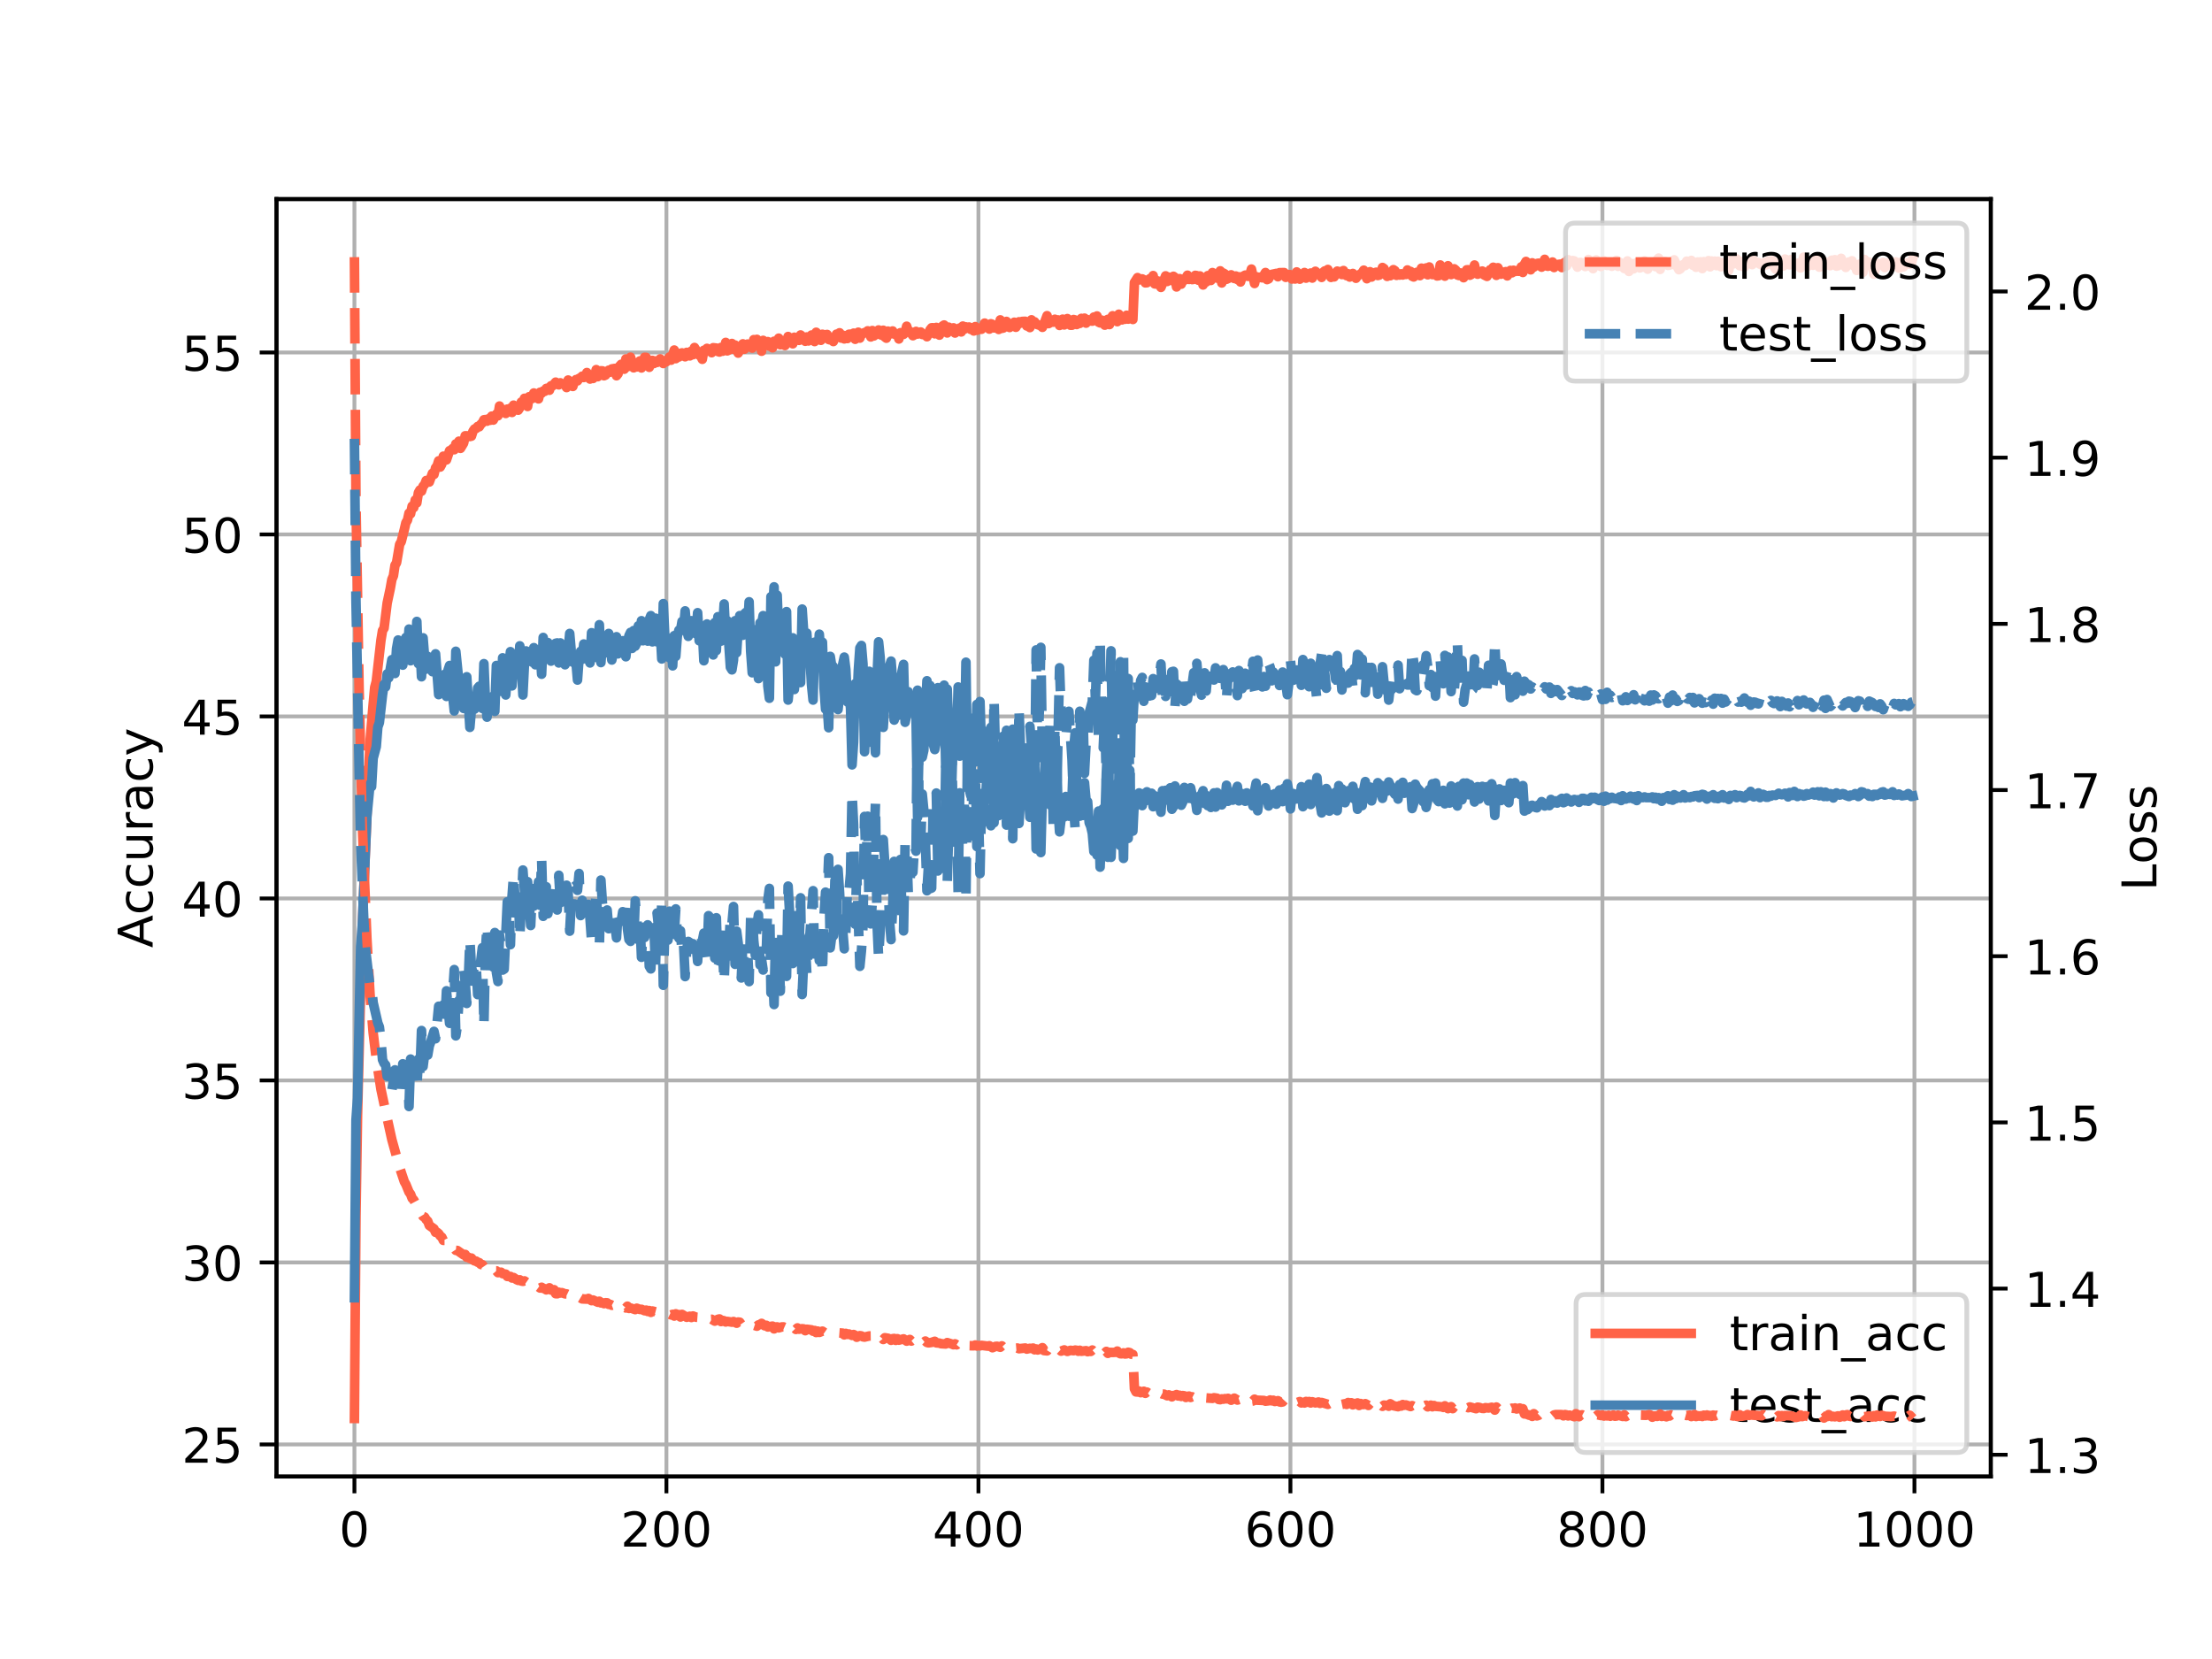 <?xml version="1.0" encoding="utf-8" standalone="no"?>
<!DOCTYPE svg PUBLIC "-//W3C//DTD SVG 1.1//EN"
  "http://www.w3.org/Graphics/SVG/1.1/DTD/svg11.dtd">
<!-- Created with matplotlib (http://matplotlib.org/) -->
<svg height="345.6pt" version="1.1" viewBox="0 0 460.8 345.6" width="460.8pt" xmlns="http://www.w3.org/2000/svg" xmlns:xlink="http://www.w3.org/1999/xlink">
 <defs>
  <style type="text/css">
*{stroke-linecap:butt;stroke-linejoin:round;}
  </style>
 </defs>
 <g id="figure_1">
  <g id="patch_1">
   <path d="M 0 345.6 
L 460.8 345.6 
L 460.8 0 
L 0 0 
z
" style="fill:#ffffff;"/>
  </g>
  <g id="axes_1">
   <g id="patch_2">
    <path d="M 57.6 307.584 
L 414.72 307.584 
L 414.72 41.472 
L 57.6 41.472 
z
" style="fill:#ffffff;"/>
   </g>
   <g id="matplotlib.axis_1">
    <g id="xtick_1">
     <g id="line2d_1">
      <path clip-path="url(#pcfe9c5ea95)" d="M 73.833 307.584 
L 73.833 41.472 
" style="fill:none;stroke:#b0b0b0;stroke-linecap:square;stroke-width:0.8;"/>
     </g>
     <g id="line2d_2">
      <defs>
       <path d="M 0 0 
L 0 3.5 
" id="mc54ae2540e" style="stroke:#000000;stroke-width:0.8;"/>
      </defs>
      <g>
       <use style="stroke:#000000;stroke-width:0.8;" x="73.833" xlink:href="#mc54ae2540e" y="307.584"/>
      </g>
     </g>
     <g id="text_1">
      <!-- 0 -->
      <defs>
       <path d="M 31.781 66.406 
Q 24.172 66.406 20.328 58.906 
Q 16.5 51.422 16.5 36.375 
Q 16.5 21.391 20.328 13.891 
Q 24.172 6.391 31.781 6.391 
Q 39.453 6.391 43.281 13.891 
Q 47.125 21.391 47.125 36.375 
Q 47.125 51.422 43.281 58.906 
Q 39.453 66.406 31.781 66.406 
z
M 31.781 74.219 
Q 44.047 74.219 50.516 64.516 
Q 56.984 54.828 56.984 36.375 
Q 56.984 17.969 50.516 8.266 
Q 44.047 -1.422 31.781 -1.422 
Q 19.531 -1.422 13.062 8.266 
Q 6.594 17.969 6.594 36.375 
Q 6.594 54.828 13.062 64.516 
Q 19.531 74.219 31.781 74.219 
z
" id="DejaVuSans-30"/>
      </defs>
      <g transform="translate(70.651 322.182)scale(0.1 -0.1)">
       <use xlink:href="#DejaVuSans-30"/>
      </g>
     </g>
    </g>
    <g id="xtick_2">
     <g id="line2d_3">
      <path clip-path="url(#pcfe9c5ea95)" d="M 138.829 307.584 
L 138.829 41.472 
" style="fill:none;stroke:#b0b0b0;stroke-linecap:square;stroke-width:0.8;"/>
     </g>
     <g id="line2d_4">
      <g>
       <use style="stroke:#000000;stroke-width:0.8;" x="138.829" xlink:href="#mc54ae2540e" y="307.584"/>
      </g>
     </g>
     <g id="text_2">
      <!-- 200 -->
      <defs>
       <path d="M 19.188 8.297 
L 53.609 8.297 
L 53.609 0 
L 7.328 0 
L 7.328 8.297 
Q 12.938 14.109 22.625 23.891 
Q 32.328 33.688 34.812 36.531 
Q 39.547 41.844 41.422 45.531 
Q 43.312 49.219 43.312 52.781 
Q 43.312 58.594 39.234 62.25 
Q 35.156 65.922 28.609 65.922 
Q 23.969 65.922 18.812 64.312 
Q 13.672 62.703 7.812 59.422 
L 7.812 69.391 
Q 13.766 71.781 18.938 73 
Q 24.125 74.219 28.422 74.219 
Q 39.75 74.219 46.484 68.547 
Q 53.219 62.891 53.219 53.422 
Q 53.219 48.922 51.531 44.891 
Q 49.859 40.875 45.406 35.406 
Q 44.188 33.984 37.641 27.219 
Q 31.109 20.453 19.188 8.297 
z
" id="DejaVuSans-32"/>
      </defs>
      <g transform="translate(129.285 322.182)scale(0.1 -0.1)">
       <use xlink:href="#DejaVuSans-32"/>
       <use x="63.623" xlink:href="#DejaVuSans-30"/>
       <use x="127.246" xlink:href="#DejaVuSans-30"/>
      </g>
     </g>
    </g>
    <g id="xtick_3">
     <g id="line2d_5">
      <path clip-path="url(#pcfe9c5ea95)" d="M 203.825 307.584 
L 203.825 41.472 
" style="fill:none;stroke:#b0b0b0;stroke-linecap:square;stroke-width:0.8;"/>
     </g>
     <g id="line2d_6">
      <g>
       <use style="stroke:#000000;stroke-width:0.8;" x="203.825" xlink:href="#mc54ae2540e" y="307.584"/>
      </g>
     </g>
     <g id="text_3">
      <!-- 400 -->
      <defs>
       <path d="M 37.797 64.312 
L 12.891 25.391 
L 37.797 25.391 
z
M 35.203 72.906 
L 47.609 72.906 
L 47.609 25.391 
L 58.016 25.391 
L 58.016 17.188 
L 47.609 17.188 
L 47.609 0 
L 37.797 0 
L 37.797 17.188 
L 4.891 17.188 
L 4.891 26.703 
z
" id="DejaVuSans-34"/>
      </defs>
      <g transform="translate(194.281 322.182)scale(0.1 -0.1)">
       <use xlink:href="#DejaVuSans-34"/>
       <use x="63.623" xlink:href="#DejaVuSans-30"/>
       <use x="127.246" xlink:href="#DejaVuSans-30"/>
      </g>
     </g>
    </g>
    <g id="xtick_4">
     <g id="line2d_7">
      <path clip-path="url(#pcfe9c5ea95)" d="M 268.82 307.584 
L 268.82 41.472 
" style="fill:none;stroke:#b0b0b0;stroke-linecap:square;stroke-width:0.8;"/>
     </g>
     <g id="line2d_8">
      <g>
       <use style="stroke:#000000;stroke-width:0.8;" x="268.82" xlink:href="#mc54ae2540e" y="307.584"/>
      </g>
     </g>
     <g id="text_4">
      <!-- 600 -->
      <defs>
       <path d="M 33.016 40.375 
Q 26.375 40.375 22.484 35.828 
Q 18.609 31.297 18.609 23.391 
Q 18.609 15.531 22.484 10.953 
Q 26.375 6.391 33.016 6.391 
Q 39.656 6.391 43.531 10.953 
Q 47.406 15.531 47.406 23.391 
Q 47.406 31.297 43.531 35.828 
Q 39.656 40.375 33.016 40.375 
z
M 52.594 71.297 
L 52.594 62.312 
Q 48.875 64.062 45.094 64.984 
Q 41.312 65.922 37.594 65.922 
Q 27.828 65.922 22.672 59.328 
Q 17.531 52.734 16.797 39.406 
Q 19.672 43.656 24.016 45.922 
Q 28.375 48.188 33.594 48.188 
Q 44.578 48.188 50.953 41.516 
Q 57.328 34.859 57.328 23.391 
Q 57.328 12.156 50.688 5.359 
Q 44.047 -1.422 33.016 -1.422 
Q 20.359 -1.422 13.672 8.266 
Q 6.984 17.969 6.984 36.375 
Q 6.984 53.656 15.188 63.938 
Q 23.391 74.219 37.203 74.219 
Q 40.922 74.219 44.703 73.484 
Q 48.484 72.75 52.594 71.297 
z
" id="DejaVuSans-36"/>
      </defs>
      <g transform="translate(259.277 322.182)scale(0.1 -0.1)">
       <use xlink:href="#DejaVuSans-36"/>
       <use x="63.623" xlink:href="#DejaVuSans-30"/>
       <use x="127.246" xlink:href="#DejaVuSans-30"/>
      </g>
     </g>
    </g>
    <g id="xtick_5">
     <g id="line2d_9">
      <path clip-path="url(#pcfe9c5ea95)" d="M 333.816 307.584 
L 333.816 41.472 
" style="fill:none;stroke:#b0b0b0;stroke-linecap:square;stroke-width:0.8;"/>
     </g>
     <g id="line2d_10">
      <g>
       <use style="stroke:#000000;stroke-width:0.8;" x="333.816" xlink:href="#mc54ae2540e" y="307.584"/>
      </g>
     </g>
     <g id="text_5">
      <!-- 800 -->
      <defs>
       <path d="M 31.781 34.625 
Q 24.75 34.625 20.719 30.859 
Q 16.703 27.094 16.703 20.516 
Q 16.703 13.922 20.719 10.156 
Q 24.75 6.391 31.781 6.391 
Q 38.812 6.391 42.859 10.172 
Q 46.922 13.969 46.922 20.516 
Q 46.922 27.094 42.891 30.859 
Q 38.875 34.625 31.781 34.625 
z
M 21.922 38.812 
Q 15.578 40.375 12.031 44.719 
Q 8.5 49.078 8.5 55.328 
Q 8.5 64.062 14.719 69.141 
Q 20.953 74.219 31.781 74.219 
Q 42.672 74.219 48.875 69.141 
Q 55.078 64.062 55.078 55.328 
Q 55.078 49.078 51.531 44.719 
Q 48 40.375 41.703 38.812 
Q 48.828 37.156 52.797 32.312 
Q 56.781 27.484 56.781 20.516 
Q 56.781 9.906 50.312 4.234 
Q 43.844 -1.422 31.781 -1.422 
Q 19.734 -1.422 13.25 4.234 
Q 6.781 9.906 6.781 20.516 
Q 6.781 27.484 10.781 32.312 
Q 14.797 37.156 21.922 38.812 
z
M 18.312 54.391 
Q 18.312 48.734 21.844 45.562 
Q 25.391 42.391 31.781 42.391 
Q 38.141 42.391 41.719 45.562 
Q 45.312 48.734 45.312 54.391 
Q 45.312 60.062 41.719 63.234 
Q 38.141 66.406 31.781 66.406 
Q 25.391 66.406 21.844 63.234 
Q 18.312 60.062 18.312 54.391 
z
" id="DejaVuSans-38"/>
      </defs>
      <g transform="translate(324.273 322.182)scale(0.1 -0.1)">
       <use xlink:href="#DejaVuSans-38"/>
       <use x="63.623" xlink:href="#DejaVuSans-30"/>
       <use x="127.246" xlink:href="#DejaVuSans-30"/>
      </g>
     </g>
    </g>
    <g id="xtick_6">
     <g id="line2d_11">
      <path clip-path="url(#pcfe9c5ea95)" d="M 398.812 307.584 
L 398.812 41.472 
" style="fill:none;stroke:#b0b0b0;stroke-linecap:square;stroke-width:0.8;"/>
     </g>
     <g id="line2d_12">
      <g>
       <use style="stroke:#000000;stroke-width:0.8;" x="398.812" xlink:href="#mc54ae2540e" y="307.584"/>
      </g>
     </g>
     <g id="text_6">
      <!-- 1000 -->
      <defs>
       <path d="M 12.406 8.297 
L 28.516 8.297 
L 28.516 63.922 
L 10.984 60.406 
L 10.984 69.391 
L 28.422 72.906 
L 38.281 72.906 
L 38.281 8.297 
L 54.391 8.297 
L 54.391 0 
L 12.406 0 
z
" id="DejaVuSans-31"/>
      </defs>
      <g transform="translate(386.087 322.182)scale(0.1 -0.1)">
       <use xlink:href="#DejaVuSans-31"/>
       <use x="63.623" xlink:href="#DejaVuSans-30"/>
       <use x="127.246" xlink:href="#DejaVuSans-30"/>
       <use x="190.869" xlink:href="#DejaVuSans-30"/>
      </g>
     </g>
    </g>
   </g>
   <g id="matplotlib.axis_2">
    <g id="ytick_1">
     <g id="line2d_13">
      <path clip-path="url(#pcfe9c5ea95)" d="M 57.6 300.9 
L 414.72 300.9 
" style="fill:none;stroke:#b0b0b0;stroke-linecap:square;stroke-width:0.8;"/>
     </g>
     <g id="line2d_14">
      <defs>
       <path d="M 0 0 
L -3.5 0 
" id="m837bc4018a" style="stroke:#000000;stroke-width:0.8;"/>
      </defs>
      <g>
       <use style="stroke:#000000;stroke-width:0.8;" x="57.6" xlink:href="#m837bc4018a" y="300.9"/>
      </g>
     </g>
     <g id="text_7">
      <!-- 25 -->
      <defs>
       <path d="M 10.797 72.906 
L 49.516 72.906 
L 49.516 64.594 
L 19.828 64.594 
L 19.828 46.734 
Q 21.969 47.469 24.109 47.828 
Q 26.266 48.188 28.422 48.188 
Q 40.625 48.188 47.75 41.5 
Q 54.891 34.812 54.891 23.391 
Q 54.891 11.625 47.562 5.094 
Q 40.234 -1.422 26.906 -1.422 
Q 22.312 -1.422 17.547 -0.641 
Q 12.797 0.141 7.719 1.703 
L 7.719 11.625 
Q 12.109 9.234 16.797 8.062 
Q 21.484 6.891 26.703 6.891 
Q 35.156 6.891 40.078 11.328 
Q 45.016 15.766 45.016 23.391 
Q 45.016 31 40.078 35.438 
Q 35.156 39.891 26.703 39.891 
Q 22.75 39.891 18.812 39.016 
Q 14.891 38.141 10.797 36.281 
z
" id="DejaVuSans-35"/>
      </defs>
      <g transform="translate(37.875 304.7)scale(0.1 -0.1)">
       <use xlink:href="#DejaVuSans-32"/>
       <use x="63.623" xlink:href="#DejaVuSans-35"/>
      </g>
     </g>
    </g>
    <g id="ytick_2">
     <g id="line2d_15">
      <path clip-path="url(#pcfe9c5ea95)" d="M 57.6 262.987 
L 414.72 262.987 
" style="fill:none;stroke:#b0b0b0;stroke-linecap:square;stroke-width:0.8;"/>
     </g>
     <g id="line2d_16">
      <g>
       <use style="stroke:#000000;stroke-width:0.8;" x="57.6" xlink:href="#m837bc4018a" y="262.987"/>
      </g>
     </g>
     <g id="text_8">
      <!-- 30 -->
      <defs>
       <path d="M 40.578 39.312 
Q 47.656 37.797 51.625 33 
Q 55.609 28.219 55.609 21.188 
Q 55.609 10.406 48.188 4.484 
Q 40.766 -1.422 27.094 -1.422 
Q 22.516 -1.422 17.656 -0.516 
Q 12.797 0.391 7.625 2.203 
L 7.625 11.719 
Q 11.719 9.328 16.594 8.109 
Q 21.484 6.891 26.812 6.891 
Q 36.078 6.891 40.938 10.547 
Q 45.797 14.203 45.797 21.188 
Q 45.797 27.641 41.281 31.266 
Q 36.766 34.906 28.719 34.906 
L 20.219 34.906 
L 20.219 43.016 
L 29.109 43.016 
Q 36.375 43.016 40.234 45.922 
Q 44.094 48.828 44.094 54.297 
Q 44.094 59.906 40.109 62.906 
Q 36.141 65.922 28.719 65.922 
Q 24.656 65.922 20.016 65.031 
Q 15.375 64.156 9.812 62.312 
L 9.812 71.094 
Q 15.438 72.656 20.344 73.438 
Q 25.25 74.219 29.594 74.219 
Q 40.828 74.219 47.359 69.109 
Q 53.906 64.016 53.906 55.328 
Q 53.906 49.266 50.438 45.094 
Q 46.969 40.922 40.578 39.312 
z
" id="DejaVuSans-33"/>
      </defs>
      <g transform="translate(37.875 266.787)scale(0.1 -0.1)">
       <use xlink:href="#DejaVuSans-33"/>
       <use x="63.623" xlink:href="#DejaVuSans-30"/>
      </g>
     </g>
    </g>
    <g id="ytick_3">
     <g id="line2d_17">
      <path clip-path="url(#pcfe9c5ea95)" d="M 57.6 225.074 
L 414.72 225.074 
" style="fill:none;stroke:#b0b0b0;stroke-linecap:square;stroke-width:0.8;"/>
     </g>
     <g id="line2d_18">
      <g>
       <use style="stroke:#000000;stroke-width:0.8;" x="57.6" xlink:href="#m837bc4018a" y="225.074"/>
      </g>
     </g>
     <g id="text_9">
      <!-- 35 -->
      <g transform="translate(37.875 228.874)scale(0.1 -0.1)">
       <use xlink:href="#DejaVuSans-33"/>
       <use x="63.623" xlink:href="#DejaVuSans-35"/>
      </g>
     </g>
    </g>
    <g id="ytick_4">
     <g id="line2d_19">
      <path clip-path="url(#pcfe9c5ea95)" d="M 57.6 187.161 
L 414.72 187.161 
" style="fill:none;stroke:#b0b0b0;stroke-linecap:square;stroke-width:0.8;"/>
     </g>
     <g id="line2d_20">
      <g>
       <use style="stroke:#000000;stroke-width:0.8;" x="57.6" xlink:href="#m837bc4018a" y="187.161"/>
      </g>
     </g>
     <g id="text_10">
      <!-- 40 -->
      <g transform="translate(37.875 190.961)scale(0.1 -0.1)">
       <use xlink:href="#DejaVuSans-34"/>
       <use x="63.623" xlink:href="#DejaVuSans-30"/>
      </g>
     </g>
    </g>
    <g id="ytick_5">
     <g id="line2d_21">
      <path clip-path="url(#pcfe9c5ea95)" d="M 57.6 149.248 
L 414.72 149.248 
" style="fill:none;stroke:#b0b0b0;stroke-linecap:square;stroke-width:0.8;"/>
     </g>
     <g id="line2d_22">
      <g>
       <use style="stroke:#000000;stroke-width:0.8;" x="57.6" xlink:href="#m837bc4018a" y="149.248"/>
      </g>
     </g>
     <g id="text_11">
      <!-- 45 -->
      <g transform="translate(37.875 153.048)scale(0.1 -0.1)">
       <use xlink:href="#DejaVuSans-34"/>
       <use x="63.623" xlink:href="#DejaVuSans-35"/>
      </g>
     </g>
    </g>
    <g id="ytick_6">
     <g id="line2d_23">
      <path clip-path="url(#pcfe9c5ea95)" d="M 57.6 111.335 
L 414.72 111.335 
" style="fill:none;stroke:#b0b0b0;stroke-linecap:square;stroke-width:0.8;"/>
     </g>
     <g id="line2d_24">
      <g>
       <use style="stroke:#000000;stroke-width:0.8;" x="57.6" xlink:href="#m837bc4018a" y="111.335"/>
      </g>
     </g>
     <g id="text_12">
      <!-- 50 -->
      <g transform="translate(37.875 115.135)scale(0.1 -0.1)">
       <use xlink:href="#DejaVuSans-35"/>
       <use x="63.623" xlink:href="#DejaVuSans-30"/>
      </g>
     </g>
    </g>
    <g id="ytick_7">
     <g id="line2d_25">
      <path clip-path="url(#pcfe9c5ea95)" d="M 57.6 73.422 
L 414.72 73.422 
" style="fill:none;stroke:#b0b0b0;stroke-linecap:square;stroke-width:0.8;"/>
     </g>
     <g id="line2d_26">
      <g>
       <use style="stroke:#000000;stroke-width:0.8;" x="57.6" xlink:href="#m837bc4018a" y="73.422"/>
      </g>
     </g>
     <g id="text_13">
      <!-- 55 -->
      <g transform="translate(37.875 77.222)scale(0.1 -0.1)">
       <use xlink:href="#DejaVuSans-35"/>
       <use x="63.623" xlink:href="#DejaVuSans-35"/>
      </g>
     </g>
    </g>
    <g id="text_14">
     <!-- Accuracy -->
     <defs>
      <path d="M 34.188 63.188 
L 20.797 26.906 
L 47.609 26.906 
z
M 28.609 72.906 
L 39.797 72.906 
L 67.578 0 
L 57.328 0 
L 50.688 18.703 
L 17.828 18.703 
L 11.188 0 
L 0.781 0 
z
" id="DejaVuSans-41"/>
      <path d="M 48.781 52.594 
L 48.781 44.188 
Q 44.969 46.297 41.141 47.344 
Q 37.312 48.391 33.406 48.391 
Q 24.656 48.391 19.812 42.844 
Q 14.984 37.312 14.984 27.297 
Q 14.984 17.281 19.812 11.734 
Q 24.656 6.203 33.406 6.203 
Q 37.312 6.203 41.141 7.25 
Q 44.969 8.297 48.781 10.406 
L 48.781 2.094 
Q 45.016 0.344 40.984 -0.531 
Q 36.969 -1.422 32.422 -1.422 
Q 20.062 -1.422 12.781 6.344 
Q 5.516 14.109 5.516 27.297 
Q 5.516 40.672 12.859 48.328 
Q 20.219 56 33.016 56 
Q 37.156 56 41.109 55.141 
Q 45.062 54.297 48.781 52.594 
z
" id="DejaVuSans-63"/>
      <path d="M 8.5 21.578 
L 8.5 54.688 
L 17.484 54.688 
L 17.484 21.922 
Q 17.484 14.156 20.5 10.266 
Q 23.531 6.391 29.594 6.391 
Q 36.859 6.391 41.078 11.031 
Q 45.312 15.672 45.312 23.688 
L 45.312 54.688 
L 54.297 54.688 
L 54.297 0 
L 45.312 0 
L 45.312 8.406 
Q 42.047 3.422 37.719 1 
Q 33.406 -1.422 27.688 -1.422 
Q 18.266 -1.422 13.375 4.438 
Q 8.5 10.297 8.5 21.578 
z
M 31.109 56 
z
" id="DejaVuSans-75"/>
      <path d="M 41.109 46.297 
Q 39.594 47.172 37.812 47.578 
Q 36.031 48 33.891 48 
Q 26.266 48 22.188 43.047 
Q 18.109 38.094 18.109 28.812 
L 18.109 0 
L 9.078 0 
L 9.078 54.688 
L 18.109 54.688 
L 18.109 46.188 
Q 20.953 51.172 25.484 53.578 
Q 30.031 56 36.531 56 
Q 37.453 56 38.578 55.875 
Q 39.703 55.766 41.062 55.516 
z
" id="DejaVuSans-72"/>
      <path d="M 34.281 27.484 
Q 23.391 27.484 19.188 25 
Q 14.984 22.516 14.984 16.5 
Q 14.984 11.719 18.141 8.906 
Q 21.297 6.109 26.703 6.109 
Q 34.188 6.109 38.703 11.406 
Q 43.219 16.703 43.219 25.484 
L 43.219 27.484 
z
M 52.203 31.203 
L 52.203 0 
L 43.219 0 
L 43.219 8.297 
Q 40.141 3.328 35.547 0.953 
Q 30.953 -1.422 24.312 -1.422 
Q 15.922 -1.422 10.953 3.297 
Q 6 8.016 6 15.922 
Q 6 25.141 12.172 29.828 
Q 18.359 34.516 30.609 34.516 
L 43.219 34.516 
L 43.219 35.406 
Q 43.219 41.609 39.141 45 
Q 35.062 48.391 27.688 48.391 
Q 23 48.391 18.547 47.266 
Q 14.109 46.141 10.016 43.891 
L 10.016 52.203 
Q 14.938 54.109 19.578 55.047 
Q 24.219 56 28.609 56 
Q 40.484 56 46.344 49.844 
Q 52.203 43.703 52.203 31.203 
z
" id="DejaVuSans-61"/>
      <path d="M 32.172 -5.078 
Q 28.375 -14.844 24.75 -17.812 
Q 21.141 -20.797 15.094 -20.797 
L 7.906 -20.797 
L 7.906 -13.281 
L 13.188 -13.281 
Q 16.891 -13.281 18.938 -11.516 
Q 21 -9.766 23.484 -3.219 
L 25.094 0.875 
L 2.984 54.688 
L 12.5 54.688 
L 29.594 11.922 
L 46.688 54.688 
L 56.203 54.688 
z
" id="DejaVuSans-79"/>
     </defs>
     <g transform="translate(31.795 197.443)rotate(-90)scale(0.1 -0.1)">
      <use xlink:href="#DejaVuSans-41"/>
      <use x="68.393" xlink:href="#DejaVuSans-63"/>
      <use x="123.373" xlink:href="#DejaVuSans-63"/>
      <use x="178.354" xlink:href="#DejaVuSans-75"/>
      <use x="241.732" xlink:href="#DejaVuSans-72"/>
      <use x="282.846" xlink:href="#DejaVuSans-61"/>
      <use x="344.125" xlink:href="#DejaVuSans-63"/>
      <use x="399.105" xlink:href="#DejaVuSans-79"/>
     </g>
    </g>
   </g>
   <g id="line2d_27">
    <path clip-path="url(#pcfe9c5ea95)" d="M 73.833 295.488 
L 74.158 253.326 
L 74.483 232.304 
L 75.458 193.195 
L 77.083 154.407 
L 77.732 146.761 
L 78.057 143.199 
L 78.382 141.97 
L 79.357 133.389 
L 79.682 131.371 
L 80.007 130.857 
L 80.657 125.621 
L 81.307 122.571 
L 81.632 120.724 
L 81.957 119.951 
L 82.282 117.766 
L 82.607 117.233 
L 83.257 113.398 
L 83.582 112.85 
L 84.232 110.288 
L 84.557 108.892 
L 84.882 108.363 
L 85.207 106.89 
L 85.532 107.041 
L 85.857 105.434 
L 86.182 105.754 
L 86.507 104.159 
L 86.832 104.767 
L 87.157 102.645 
L 87.482 102.07 
L 87.807 102.327 
L 88.132 101.296 
L 88.457 100.93 
L 88.782 100.097 
L 89.432 100.415 
L 90.082 98.597 
L 90.407 98.839 
L 90.732 97.473 
L 91.057 97.051 
L 91.382 96 
L 91.707 97.293 
L 92.032 96.7 
L 92.357 95.032 
L 93.007 95.806 
L 93.656 93.88 
L 93.981 93.819 
L 94.306 93.425 
L 94.631 93.687 
L 94.956 92.471 
L 95.281 93.107 
L 95.606 91.906 
L 95.931 93.396 
L 96.581 92.318 
L 96.906 90.787 
L 97.556 90.801 
L 97.881 90.938 
L 98.206 90.863 
L 98.531 89.831 
L 98.856 89.36 
L 99.181 89.255 
L 99.506 88.845 
L 99.831 88.907 
L 100.156 88.39 
L 100.481 88.099 
L 100.806 87.449 
L 101.131 87.404 
L 101.456 87.737 
L 101.781 87.239 
L 102.106 87.556 
L 102.431 86.693 
L 102.756 87.509 
L 103.406 86.266 
L 103.731 86.616 
L 104.056 84.585 
L 104.381 85.674 
L 104.706 85.812 
L 105.031 85.359 
L 105.356 86.131 
L 105.681 85.221 
L 106.006 85.4 
L 106.331 85.024 
L 106.656 85.919 
L 106.981 84.403 
L 107.306 84.764 
L 107.631 85.373 
L 107.956 85.448 
L 108.281 84.949 
L 108.606 83.749 
L 108.931 84.188 
L 109.255 82.975 
L 109.58 83.415 
L 109.905 84.675 
L 110.23 82.641 
L 110.555 82.673 
L 110.88 83.022 
L 111.205 81.868 
L 112.18 83.096 
L 112.505 81.718 
L 112.83 81.914 
L 113.155 81.46 
L 113.48 81.521 
L 113.805 80.915 
L 114.13 80.851 
L 114.455 81.294 
L 114.78 80.367 
L 115.105 80.383 
L 115.755 79.61 
L 116.405 80.17 
L 116.73 79.748 
L 117.055 79.988 
L 117.38 79.971 
L 117.705 80.168 
L 118.03 80.732 
L 118.355 79.169 
L 118.68 79.671 
L 119.005 79.595 
L 119.33 80.504 
L 119.655 79.485 
L 119.98 79.079 
L 120.305 79.335 
L 120.63 78.821 
L 120.955 78.7 
L 121.28 78.365 
L 121.605 78.64 
L 121.93 78.548 
L 122.255 77.608 
L 122.905 78.958 
L 123.23 78.321 
L 123.555 78.837 
L 123.88 78.273 
L 124.205 77.001 
L 124.53 78.471 
L 124.855 78.138 
L 125.179 77.244 
L 125.504 77.26 
L 125.829 78.275 
L 126.154 78.124 
L 126.804 77.122 
L 127.129 77.519 
L 127.454 76.85 
L 128.104 76.742 
L 128.429 78.272 
L 128.754 77.863 
L 129.079 76.258 
L 129.404 75.891 
L 129.729 76.848 
L 130.054 76.91 
L 130.379 74.771 
L 130.704 76.409 
L 131.029 76.077 
L 131.354 74.407 
L 132.004 76.621 
L 132.329 76.167 
L 132.654 76.439 
L 132.979 75.665 
L 133.304 75.18 
L 133.629 76.65 
L 133.954 75.94 
L 134.279 74.437 
L 134.604 74.452 
L 134.929 74.984 
L 135.254 76.514 
L 135.579 75.18 
L 135.904 75.076 
L 136.229 75.729 
L 136.554 75.195 
L 136.879 75.501 
L 137.529 74.759 
L 137.854 75.06 
L 138.179 75.727 
L 138.504 75.182 
L 138.829 75.348 
L 139.479 74.361 
L 139.804 75.029 
L 140.454 72.923 
L 140.779 74.71 
L 141.103 74.166 
L 141.428 74.362 
L 141.753 73.605 
L 142.078 73.511 
L 142.728 74.318 
L 143.053 73.406 
L 143.378 73.572 
L 143.703 74.135 
L 144.028 73.135 
L 144.353 73.892 
L 144.678 72.392 
L 145.653 73.999 
L 145.978 74.18 
L 146.303 74.847 
L 146.628 72.968 
L 146.953 73.21 
L 147.278 72.571 
L 147.603 73.028 
L 147.928 73.073 
L 148.253 73.468 
L 148.578 72.435 
L 149.228 72.513 
L 149.553 73.225 
L 149.878 73.331 
L 150.203 72.377 
L 150.528 73.165 
L 150.853 73.027 
L 151.178 71.329 
L 151.503 73.089 
L 151.828 72.921 
L 152.478 71.557 
L 152.803 72.739 
L 153.128 71.877 
L 153.453 72.271 
L 153.778 73.558 
L 154.103 72.968 
L 154.428 72.816 
L 154.753 71.632 
L 155.078 72.74 
L 155.403 72.331 
L 155.728 71.679 
L 156.053 72.103 
L 156.378 72.01 
L 156.703 72.513 
L 157.027 70.752 
L 157.352 71.343 
L 157.677 70.694 
L 158.002 71.904 
L 158.327 71.454 
L 158.652 73.164 
L 158.977 70.906 
L 159.302 71.707 
L 159.627 71.798 
L 159.952 71.165 
L 160.277 72.133 
L 160.602 71.664 
L 160.927 72.452 
L 161.252 71.088 
L 161.577 71.605 
L 161.902 71.15 
L 162.227 70.449 
L 162.552 71.816 
L 162.877 71.771 
L 163.202 71.041 
L 163.527 71.979 
L 164.177 70.103 
L 164.827 71.057 
L 165.152 71.617 
L 165.477 70.253 
L 165.802 70.45 
L 166.127 70.509 
L 166.452 70.904 
L 166.777 69.783 
L 167.102 70.068 
L 167.752 71.088 
L 168.077 70.193 
L 168.402 71.026 
L 169.052 69.799 
L 169.377 70.235 
L 169.702 71.149 
L 170.027 69.22 
L 170.352 70.465 
L 170.677 70.207 
L 171.002 70.889 
L 171.327 69.632 
L 171.652 69.797 
L 172.302 69.677 
L 172.627 70.72 
L 172.951 70.811 
L 173.276 70.359 
L 173.601 71.149 
L 174.251 69.616 
L 174.576 69.659 
L 174.901 69.327 
L 175.226 70.421 
L 175.551 69.826 
L 175.876 70.599 
L 176.201 69.918 
L 176.526 70.526 
L 176.851 69.631 
L 177.176 69.616 
L 177.501 69.906 
L 177.826 69.404 
L 178.151 70.675 
L 178.476 70.193 
L 178.801 69.205 
L 179.126 70.436 
L 179.451 69.569 
L 179.776 69.508 
L 180.101 69.281 
L 180.426 69.252 
L 180.751 68.918 
L 181.076 69.144 
L 181.401 70.193 
L 181.726 68.857 
L 182.051 69.979 
L 182.376 69.69 
L 183.026 68.734 
L 183.351 69.69 
L 183.676 69.828 
L 184.001 68.798 
L 184.326 70.205 
L 184.651 70.45 
L 184.976 68.979 
L 185.301 69.632 
L 185.626 69.37 
L 185.951 68.949 
L 186.276 69.6 
L 186.601 69.523 
L 186.926 69.6 
L 187.251 70.615 
L 187.576 69.311 
L 188.226 69.66 
L 188.55 69.297 
L 188.875 67.96 
L 189.2 69.072 
L 189.525 69.025 
L 190.175 69.934 
L 190.5 69.736 
L 190.825 69.039 
L 191.15 69.586 
L 191.8 69.159 
L 192.125 69.676 
L 192.775 69.736 
L 193.1 70.145 
L 193.75 68.689 
L 194.075 68.282 
L 194.4 68.28 
L 194.725 69.537 
L 195.05 68.206 
L 195.375 68.479 
L 195.7 69.81 
L 196.025 68.296 
L 196.35 67.914 
L 196.675 67.706 
L 197 68.782 
L 197.325 69.356 
L 197.65 68.161 
L 198.3 68.902 
L 198.625 68.297 
L 198.95 69.373 
L 199.275 69.024 
L 199.6 68.509 
L 199.925 68.327 
L 200.25 69.144 
L 200.575 67.932 
L 200.9 68.571 
L 201.225 68.098 
L 201.55 68.237 
L 201.875 68.128 
L 202.2 68.613 
L 202.525 68.28 
L 202.85 68.947 
L 203.175 68.038 
L 203.5 68.813 
L 203.825 68.385 
L 204.15 68.613 
L 204.474 68.582 
L 204.799 68.097 
L 205.124 67.309 
L 205.449 68.021 
L 205.774 67.991 
L 206.099 68.554 
L 206.424 67.446 
L 206.749 67.568 
L 207.074 68.311 
L 207.399 68.265 
L 207.724 68.34 
L 208.049 68.627 
L 208.374 66.641 
L 208.699 68.401 
L 209.024 68.325 
L 209.349 67.218 
L 209.674 66.96 
L 209.999 68.053 
L 210.324 68.219 
L 210.649 67.553 
L 210.974 67.674 
L 211.299 67.128 
L 211.624 68.173 
L 212.274 67.036 
L 212.599 67.325 
L 212.924 66.962 
L 213.574 66.932 
L 213.899 67.902 
L 214.224 67.446 
L 214.549 68.236 
L 214.874 66.629 
L 215.199 67.068 
L 215.524 67.036 
L 215.849 67.522 
L 216.824 67.856 
L 217.149 68.19 
L 217.474 67.506 
L 218.124 65.762 
L 218.449 67.416 
L 218.774 67.235 
L 219.099 66.9 
L 219.424 67.113 
L 219.749 66.506 
L 220.074 66.87 
L 220.398 66.643 
L 220.723 67.796 
L 221.048 66.795 
L 221.373 66.489 
L 221.698 67.687 
L 222.023 67.249 
L 222.348 66.37 
L 222.673 66.932 
L 222.998 67.75 
L 223.323 67.746 
L 223.648 66.567 
L 223.973 66.659 
L 224.298 67.598 
L 224.623 67.326 
L 224.948 67.369 
L 225.273 66.324 
L 225.598 66.643 
L 225.923 66.278 
L 226.248 67.311 
L 226.573 66.597 
L 226.898 66.839 
L 227.548 66.899 
L 227.873 66.05 
L 228.198 66.416 
L 228.523 65.823 
L 228.848 67.113 
L 229.173 67.264 
L 229.498 66.686 
L 229.823 66.885 
L 230.148 67.734 
L 230.473 66.718 
L 230.798 66.523 
L 231.123 67.612 
L 231.448 66.37 
L 231.773 65.779 
L 232.098 66.81 
L 232.423 66.765 
L 232.748 67.006 
L 233.073 65.46 
L 233.398 66.233 
L 233.723 66.643 
L 234.048 66.415 
L 234.373 66.506 
L 234.698 65.674 
L 235.023 66.479 
L 235.673 66.201 
L 235.998 66.553 
L 236.322 58.86 
L 236.972 57.832 
L 237.297 58.318 
L 237.622 58.105 
L 237.947 58.103 
L 238.272 58.273 
L 238.597 58.923 
L 238.922 58.894 
L 239.247 58.27 
L 239.572 58.03 
L 239.897 58.467 
L 240.222 57.409 
L 240.547 59.138 
L 240.872 59.181 
L 241.197 58.528 
L 241.522 58.986 
L 241.847 59.865 
L 242.822 57.467 
L 243.147 58.635 
L 243.472 57.728 
L 244.122 58.438 
L 244.447 57.56 
L 244.772 57.803 
L 245.097 59.774 
L 245.422 58.165 
L 245.747 58.046 
L 246.072 59.197 
L 246.397 58.317 
L 246.722 58.379 
L 247.372 57.332 
L 247.697 58.209 
L 248.022 57.802 
L 248.347 58.244 
L 248.672 58.196 
L 248.997 57.363 
L 249.322 57.423 
L 249.647 58.378 
L 249.972 57.483 
L 250.297 57.985 
L 250.622 59.364 
L 250.947 58.544 
L 251.272 58.744 
L 251.597 57.423 
L 252.246 58.424 
L 252.571 56.786 
L 252.896 57.408 
L 253.221 57.467 
L 253.546 57.937 
L 253.871 57.574 
L 254.196 56.423 
L 254.521 58.94 
L 254.846 56.878 
L 255.171 57.076 
L 255.496 58.179 
L 256.146 57.877 
L 256.471 57.256 
L 256.796 57.803 
L 257.121 58.014 
L 257.446 57.498 
L 257.771 58.227 
L 258.096 57.663 
L 258.421 58.741 
L 258.746 57.666 
L 259.396 57.316 
L 259.721 57.529 
L 260.046 57.574 
L 260.371 57.194 
L 260.696 56.057 
L 261.346 59.059 
L 261.671 57.635 
L 261.996 57.923 
L 262.321 57.741 
L 262.971 57.877 
L 263.621 56.772 
L 263.946 58.242 
L 264.271 58.09 
L 264.596 57.468 
L 264.921 57.163 
L 265.896 56.952 
L 266.221 57.65 
L 266.546 56.799 
L 267.521 56.787 
L 267.846 57.773 
L 268.17 57.194 
L 268.82 57.226 
L 269.145 58.119 
L 269.47 57.682 
L 269.795 58.12 
L 270.12 56.65 
L 270.445 57.06 
L 270.77 58.153 
L 271.095 57.5 
L 271.42 57.408 
L 271.745 56.77 
L 272.07 57.941 
L 272.395 57.119 
L 272.72 57.331 
L 273.045 56.876 
L 273.37 57.923 
L 274.02 56.513 
L 274.67 57.133 
L 274.995 57.106 
L 275.32 57.788 
L 275.645 56.725 
L 275.97 56.436 
L 276.295 56.574 
L 276.62 56.134 
L 277.27 57.786 
L 277.595 57.042 
L 277.92 57.681 
L 278.57 56.482 
L 278.895 56.8 
L 279.22 56.576 
L 279.545 57.194 
L 279.87 56.36 
L 280.195 57.196 
L 280.52 57.422 
L 280.845 57.029 
L 281.17 57.711 
L 281.495 57.454 
L 281.82 56.97 
L 282.145 57.3 
L 282.47 57.966 
L 282.795 57.501 
L 283.769 56.832 
L 284.094 56.285 
L 284.744 58.059 
L 285.069 56.907 
L 285.394 56.605 
L 285.719 57.71 
L 286.044 57.363 
L 286.369 56.817 
L 286.694 56.709 
L 287.019 57.394 
L 287.344 57.302 
L 287.669 57.015 
L 287.994 55.724 
L 288.319 55.951 
L 288.644 56.997 
L 288.969 57.575 
L 289.294 56.771 
L 289.619 57.438 
L 289.944 56.634 
L 290.269 56.178 
L 290.594 56.392 
L 290.919 57.362 
L 291.244 57.014 
L 291.569 57.302 
L 291.894 57.044 
L 292.219 57.286 
L 292.544 57.104 
L 292.869 57.18 
L 293.194 56.239 
L 293.519 56.847 
L 293.844 56.543 
L 294.169 57.544 
L 294.494 57.695 
L 294.819 57.423 
L 295.144 56.726 
L 295.469 57.183 
L 295.794 57.423 
L 296.119 55.863 
L 296.444 56.955 
L 296.769 57.015 
L 297.094 55.815 
L 297.419 57.241 
L 297.744 55.618 
L 298.069 56.922 
L 298.394 57.195 
L 298.719 56.954 
L 299.044 57.121 
L 299.369 57.483 
L 299.693 57.438 
L 300.018 55.194 
L 300.343 56.876 
L 300.668 56.908 
L 300.993 57.527 
L 301.318 56.028 
L 301.643 55.362 
L 302.293 57.199 
L 302.618 56.317 
L 302.943 55.997 
L 303.268 56.27 
L 303.593 57.285 
L 303.918 57.391 
L 304.243 56.86 
L 304.568 57.18 
L 304.893 57.85 
L 305.543 56.209 
L 305.868 56.196 
L 306.193 57.335 
L 306.518 57.166 
L 306.843 56.406 
L 307.168 55.211 
L 307.493 56.802 
L 307.818 57.12 
L 308.143 56.877 
L 308.468 56.786 
L 308.793 56.469 
L 309.118 57.243 
L 309.768 57.576 
L 310.418 56.194 
L 310.743 56.818 
L 311.068 55.678 
L 311.393 55.786 
L 311.718 57.364 
L 312.043 55.77 
L 312.693 57.119 
L 313.018 56.68 
L 313.343 56.936 
L 313.668 56.59 
L 313.993 57.468 
L 314.643 56.333 
L 314.968 56.831 
L 315.293 56.301 
L 315.617 56.56 
L 315.942 56.394 
L 316.267 56.513 
L 316.592 56.497 
L 316.917 55.587 
L 317.242 56.756 
L 317.567 55.043 
L 317.892 54.465 
L 318.217 54.832 
L 318.867 56.21 
L 319.192 54.755 
L 319.517 55.648 
L 319.842 55.377 
L 320.167 54.891 
L 320.492 54.83 
L 320.817 55.39 
L 321.142 55.648 
L 321.792 54.025 
L 322.117 55.391 
L 322.442 55.467 
L 322.767 55.345 
L 323.092 55.423 
L 323.417 54.588 
L 323.742 55.725 
L 324.067 55.301 
L 324.392 55.118 
L 325.042 55.027 
L 325.367 55.74 
L 325.692 54.846 
L 326.017 54.62 
L 326.342 55.392 
L 326.667 54.101 
L 326.992 54.542 
L 327.317 54.51 
L 327.642 54.282 
L 327.967 54.359 
L 328.617 55.649 
L 328.942 54.709 
L 329.267 54.664 
L 329.592 54.828 
L 329.917 54.767 
L 330.242 55.528 
L 330.892 54.056 
L 331.217 55.466 
L 331.541 54.83 
L 331.866 55.967 
L 332.191 54.36 
L 332.516 54.148 
L 332.841 54.83 
L 333.166 54.935 
L 333.491 55.514 
L 333.816 54.723 
L 334.141 54.346 
L 334.791 55.299 
L 335.116 54.921 
L 335.441 54.967 
L 335.766 55.468 
L 336.091 54.889 
L 336.416 55.089 
L 336.741 54.253 
L 337.066 55.479 
L 337.391 54.633 
L 337.716 55.059 
L 338.041 54.995 
L 338.366 55.937 
L 338.691 55.466 
L 339.016 54.359 
L 339.341 56.545 
L 339.666 55.211 
L 339.991 54.923 
L 340.316 55.998 
L 340.641 55.042 
L 340.966 54.722 
L 341.291 54.618 
L 341.616 55.816 
L 341.941 54.983 
L 342.266 55.651 
L 342.591 54.356 
L 342.916 55.436 
L 343.241 56.073 
L 343.566 55.24 
L 343.891 54.786 
L 344.216 55.331 
L 344.541 54.753 
L 344.866 55.542 
L 345.191 54.177 
L 345.516 53.768 
L 345.841 56.119 
L 346.166 54.755 
L 346.816 54.435 
L 347.465 55.286 
L 347.79 55.223 
L 348.115 54.77 
L 348.44 55.104 
L 348.765 54.132 
L 349.415 55.557 
L 349.74 56.18 
L 350.065 55.984 
L 350.39 55.392 
L 350.715 55.087 
L 351.04 55.329 
L 351.365 54.406 
L 351.69 54.771 
L 352.34 54.254 
L 352.665 55.256 
L 352.99 54.878 
L 353.315 55.679 
L 353.64 54.574 
L 353.965 54.709 
L 354.29 54.541 
L 354.615 55.953 
L 354.94 54.51 
L 355.265 54.769 
L 355.59 55.347 
L 355.915 54.299 
L 356.24 55.587 
L 356.565 54.376 
L 356.89 55.118 
L 357.215 54.404 
L 357.54 55.329 
L 357.865 54.42 
L 358.19 54.876 
L 358.515 55.562 
L 358.84 54.696 
L 359.49 55.043 
L 359.815 55.877 
L 360.14 56.315 
L 360.465 53.983 
L 361.115 54.966 
L 361.44 54.709 
L 361.765 53.937 
L 362.415 55.36 
L 362.74 54.496 
L 363.065 55.468 
L 363.389 55.636 
L 363.714 54.557 
L 364.039 54.829 
L 364.364 54.753 
L 364.689 54.194 
L 365.014 55.118 
L 365.339 54.24 
L 365.664 54.574 
L 365.989 54.709 
L 366.314 54.696 
L 366.639 55.041 
L 366.964 54.998 
L 367.289 55.421 
L 367.614 54.662 
L 367.939 55.18 
L 368.264 54.467 
L 368.589 54.33 
L 368.914 54.934 
L 369.239 54.315 
L 369.564 55.559 
L 369.889 56.045 
L 370.214 54.769 
L 370.539 55.772 
L 370.864 54.588 
L 371.189 54.83 
L 371.514 55.403 
L 371.839 53.966 
L 372.164 54.088 
L 372.814 55.176 
L 373.139 54.056 
L 373.464 55.071 
L 373.789 55.362 
L 374.439 54.831 
L 374.764 55.029 
L 375.089 55.815 
L 375.739 53.568 
L 376.064 54.754 
L 376.389 54.996 
L 376.714 55.405 
L 377.039 54.952 
L 377.364 54.725 
L 377.689 55.255 
L 378.014 54.876 
L 378.339 53.966 
L 378.664 54.252 
L 378.989 55.649 
L 379.638 55.407 
L 379.963 54.421 
L 380.288 55.314 
L 380.613 54.726 
L 380.938 55.181 
L 381.263 55.344 
L 381.588 54.208 
L 381.913 54.541 
L 382.238 54.103 
L 382.563 55.437 
L 382.888 55.36 
L 383.213 54.903 
L 383.538 53.814 
L 383.863 54.724 
L 384.513 55.713 
L 385.163 54.573 
L 385.488 54.818 
L 385.813 54.33 
L 386.138 55.362 
L 386.463 55.256 
L 386.788 56.331 
L 387.113 55.481 
L 387.438 55.01 
L 387.763 55.328 
L 388.088 56.727 
L 388.413 54.056 
L 388.738 54.784 
L 389.063 54.906 
L 389.388 54.59 
L 389.713 55.119 
L 390.038 55.423 
L 390.363 57.12 
L 391.013 54.83 
L 391.338 55.287 
L 391.663 55.058 
L 391.988 55.059 
L 392.313 54.649 
L 392.638 55.742 
L 392.963 54.768 
L 393.288 54.921 
L 393.613 55.27 
L 394.263 55.043 
L 394.588 55.284 
L 394.912 54.556 
L 395.237 54.938 
L 395.562 55.86 
L 395.887 55.756 
L 396.212 54.497 
L 396.537 55.588 
L 396.862 55.027 
L 397.187 54.771 
L 397.512 54.813 
L 397.837 55.058 
L 398.162 54.905 
L 398.487 53.768 
L 398.487 53.768 
" style="fill:none;stroke:#ff6347;stroke-linecap:square;stroke-width:2;"/>
   </g>
   <g id="line2d_28">
    <path clip-path="url(#pcfe9c5ea95)" d="M 73.833 270.343 
L 74.158 233.339 
L 74.483 228.714 
L 75.133 197.246 
L 75.458 192.848 
L 76.433 170.101 
L 77.083 163.352 
L 77.408 163.883 
L 77.732 157.968 
L 78.382 155.542 
L 78.707 151.447 
L 79.032 150.537 
L 79.682 144.775 
L 80.007 142.576 
L 80.332 143.106 
L 80.657 140.377 
L 80.982 141.211 
L 81.632 137.42 
L 81.957 138.254 
L 82.282 140.301 
L 82.607 135.145 
L 82.932 133.325 
L 83.257 136.661 
L 83.582 133.704 
L 83.907 138.557 
L 84.557 132.794 
L 84.882 136.055 
L 85.207 131.05 
L 85.532 137.647 
L 86.182 133.932 
L 86.507 136.813 
L 86.832 129.458 
L 87.157 138.254 
L 87.482 134.386 
L 87.807 140.983 
L 88.132 132.87 
L 88.457 136.965 
L 88.782 139.391 
L 89.107 136.737 
L 89.432 137.04 
L 89.757 138.178 
L 90.082 139.922 
L 90.407 139.391 
L 90.732 136.206 
L 91.382 144.699 
L 92.032 144.168 
L 92.357 142.955 
L 92.682 140.453 
L 93.007 145.078 
L 93.331 139.618 
L 93.656 138.633 
L 94.631 148.111 
L 94.956 135.676 
L 95.606 142.121 
L 95.931 142.576 
L 96.256 146.367 
L 96.581 147.58 
L 97.231 140.983 
L 97.881 151.523 
L 98.206 147.732 
L 98.531 145.533 
L 98.856 147.732 
L 99.181 147.125 
L 99.506 143.334 
L 99.831 142.955 
L 100.156 147.125 
L 100.481 147.58 
L 100.806 138.254 
L 101.131 146.064 
L 101.456 149.4 
L 101.781 146.519 
L 102.106 145.381 
L 102.431 147.959 
L 102.756 145.002 
L 103.081 148.187 
L 103.406 138.633 
L 103.731 140.983 
L 104.056 141.362 
L 104.381 144.016 
L 104.706 137.04 
L 105.356 144.775 
L 105.681 140.453 
L 106.006 138.784 
L 106.331 135.751 
L 106.656 142.879 
L 106.981 138.178 
L 107.306 136.965 
L 107.956 140.225 
L 108.281 134.538 
L 108.606 138.405 
L 108.931 144.775 
L 109.255 138.329 
L 109.58 135.6 
L 109.905 137.723 
L 110.555 135.676 
L 110.88 137.95 
L 111.205 134.917 
L 111.53 138.481 
L 111.855 135.372 
L 112.18 137.268 
L 112.505 135.524 
L 112.83 140.453 
L 113.155 132.794 
L 113.48 136.965 
L 113.805 136.737 
L 114.13 133.856 
L 114.78 137.723 
L 115.105 135.979 
L 115.755 134.007 
L 116.08 133.932 
L 116.405 138.102 
L 116.73 133.932 
L 117.055 135.676 
L 117.38 135.903 
L 117.705 138.481 
L 118.03 137.799 
L 118.355 135.6 
L 118.68 131.96 
L 119.005 135.751 
L 119.33 137.95 
L 119.655 137.192 
L 119.98 137.874 
L 120.305 141.666 
L 120.63 137.116 
L 120.955 135.676 
L 121.28 137.344 
L 121.605 134.159 
L 122.255 134.917 
L 122.58 137.344 
L 122.905 138.102 
L 123.23 131.808 
L 123.555 133.932 
L 123.88 133.78 
L 124.205 136.965 
L 124.53 135.221 
L 124.855 130.14 
L 125.179 138.026 
L 125.504 133.78 
L 125.829 133.704 
L 126.154 135.979 
L 126.479 134.917 
L 126.804 131.96 
L 127.454 137.495 
L 128.429 132.642 
L 128.754 136.206 
L 129.079 134.159 
L 129.404 134.614 
L 129.729 133.477 
L 130.054 133.628 
L 130.379 136.813 
L 130.704 133.78 
L 131.029 132.415 
L 131.354 131.733 
L 131.679 135.069 
L 132.004 131.353 
L 132.329 134.614 
L 132.654 133.932 
L 132.979 130.368 
L 133.304 133.477 
L 133.629 129.306 
L 133.954 133.477 
L 134.279 129.609 
L 134.604 133.249 
L 134.929 133.552 
L 135.254 129.079 
L 135.579 128.245 
L 135.904 133.704 
L 136.229 132.87 
L 136.554 128.775 
L 136.879 133.704 
L 137.529 131.126 
L 137.854 137.268 
L 138.179 125.742 
L 138.504 132.794 
L 138.829 135.221 
L 139.154 133.325 
L 139.479 137.04 
L 139.804 132.946 
L 140.129 138.709 
L 140.454 132.415 
L 140.779 136.737 
L 141.103 132.491 
L 141.428 131.278 
L 141.753 131.429 
L 142.078 129.458 
L 142.403 131.202 
L 142.728 127.259 
L 143.053 131.126 
L 143.378 132.567 
L 143.703 131.808 
L 144.028 129.306 
L 144.353 131.581 
L 144.678 131.353 
L 145.003 132.036 
L 145.328 127.638 
L 145.653 133.477 
L 145.978 131.884 
L 146.303 131.126 
L 146.628 137.647 
L 146.953 130.444 
L 147.278 129.989 
L 147.603 133.932 
L 147.928 134.538 
L 148.253 131.353 
L 148.578 136.434 
L 148.903 129.685 
L 149.228 135.524 
L 149.553 128.472 
L 149.878 129.989 
L 150.203 133.552 
L 150.528 131.05 
L 150.853 125.818 
L 151.178 132.339 
L 151.503 129.306 
L 152.153 139.012 
L 152.478 139.543 
L 152.803 137.495 
L 153.128 129.306 
L 153.453 135.979 
L 153.778 130.823 
L 154.103 128.245 
L 154.428 128.472 
L 154.753 132.339 
L 155.078 127.865 
L 155.403 127.562 
L 155.728 131.505 
L 156.053 125.363 
L 156.378 135.676 
L 156.703 140.149 
L 157.027 133.022 
L 157.352 131.202 
L 158.002 141.362 
L 158.327 129.761 
L 158.652 129.989 
L 158.977 128.245 
L 159.302 135.676 
L 159.627 131.278 
L 159.952 142.879 
L 160.277 145.457 
L 160.602 124.302 
L 160.927 127.79 
L 161.252 122.254 
L 161.577 137.874 
L 161.902 123.998 
L 162.227 132.491 
L 162.552 129.837 
L 162.877 135.676 
L 163.202 129.079 
L 163.527 136.282 
L 163.852 127.41 
L 164.177 145.836 
L 164.502 142.424 
L 164.827 134.766 
L 165.152 132.87 
L 165.477 143.637 
L 165.802 140.453 
L 166.127 134.159 
L 166.452 134.841 
L 166.777 142.197 
L 167.102 126.88 
L 167.752 136.585 
L 168.077 131.884 
L 168.402 137.42 
L 168.727 136.889 
L 169.052 142.652 
L 169.377 145.836 
L 169.702 133.78 
L 170.027 136.661 
L 170.352 137.723 
L 170.677 132.112 
L 171.002 136.434 
L 171.327 133.78 
L 171.652 143.258 
L 171.977 147.732 
L 172.302 146.67 
L 172.627 151.599 
L 172.951 136.737 
L 173.276 138.784 
L 173.601 138.86 
L 173.926 147.201 
L 174.251 141.742 
L 174.576 147.808 
L 175.551 138.405 
L 175.876 136.889 
L 176.201 139.467 
L 176.526 146.215 
L 176.851 145.078 
L 177.176 147.429 
L 177.501 159.333 
L 177.826 154.556 
L 178.151 142.424 
L 178.476 147.58 
L 178.801 139.694 
L 179.126 134.993 
L 179.451 134.462 
L 179.776 138.329 
L 180.101 156.604 
L 180.426 148.49 
L 180.751 154.708 
L 181.076 139.846 
L 181.401 140.301 
L 181.726 142.652 
L 182.051 151.902 
L 182.376 156.831 
L 182.701 141.135 
L 183.026 133.704 
L 183.351 136.965 
L 184.001 151.523 
L 184.326 146.064 
L 184.651 142.803 
L 184.976 145.609 
L 185.301 138.784 
L 185.626 137.723 
L 185.951 141.817 
L 186.276 150.007 
L 186.601 142.5 
L 186.926 149.097 
L 187.251 141.059 
L 187.576 145.836 
L 187.901 139.922 
L 188.226 138.405 
L 188.55 150.462 
L 188.875 148.869 
L 189.2 144.092 
L 189.85 146.367 
L 190.175 145.609 
L 190.5 148.035 
L 190.825 149.248 
L 191.15 170.252 
L 191.475 154.101 
L 191.8 149.324 
L 192.125 157.741 
L 192.45 156.3 
L 193.1 141.817 
L 193.425 145.154 
L 193.75 142.803 
L 194.075 145.912 
L 194.4 154.935 
L 194.725 156.149 
L 195.05 154.405 
L 195.375 143.258 
L 195.7 153.95 
L 196.025 147.732 
L 196.675 142.727 
L 197 159.637 
L 197.325 143.561 
L 197.975 161.987 
L 198.3 162.366 
L 198.625 150.765 
L 198.95 156.528 
L 199.275 154.177 
L 199.6 143.106 
L 199.925 157.513 
L 200.575 147.884 
L 200.9 157.058 
L 201.225 137.95 
L 201.55 162.745 
L 202.2 165.627 
L 202.525 149.628 
L 202.85 157.134 
L 203.175 158.727 
L 203.5 146.746 
L 203.825 155.921 
L 204.15 146.14 
L 204.474 156.452 
L 204.799 161.153 
L 205.124 152.357 
L 205.449 156.679 
L 205.774 162.821 
L 206.099 158.348 
L 206.424 151.523 
L 206.749 155.239 
L 207.074 171.39 
L 207.399 161.153 
L 207.724 155.466 
L 208.049 156.376 
L 208.374 160.092 
L 208.699 156.907 
L 209.024 165.551 
L 209.349 160.243 
L 209.674 152.13 
L 209.999 162.518 
L 210.324 167.371 
L 210.649 166.916 
L 210.974 151.902 
L 211.299 165.02 
L 211.624 156.149 
L 211.949 152.888 
L 212.274 171.541 
L 212.599 166.006 
L 212.924 156.452 
L 213.249 161.532 
L 213.574 162.29 
L 213.899 160.167 
L 214.549 170.252 
L 214.874 165.172 
L 215.199 153.722 
L 215.524 157.438 
L 215.849 176.849 
L 216.174 164.034 
L 216.499 168.281 
L 216.824 177.607 
L 217.149 165.172 
L 217.474 162.897 
L 217.799 157.665 
L 218.124 166.158 
L 218.449 161.153 
L 218.774 167.674 
L 219.099 164.034 
L 219.424 154.177 
L 219.749 168.432 
L 220.074 155.921 
L 220.398 168.205 
L 220.723 173.285 
L 221.048 170.556 
L 221.373 166.613 
L 221.698 170.176 
L 222.023 165.93 
L 222.348 169.266 
L 222.673 170.025 
L 222.998 167.598 
L 223.323 166.309 
L 223.648 156.528 
L 223.973 152.661 
L 224.298 163.731 
L 224.623 164.186 
L 224.948 170.025 
L 225.273 167.447 
L 225.598 169.873 
L 225.923 163.049 
L 226.248 166.764 
L 226.573 166.992 
L 226.898 171.39 
L 227.223 172.148 
L 227.548 173.589 
L 227.873 177.38 
L 228.198 171.693 
L 228.523 178.138 
L 228.848 168.963 
L 229.173 180.64 
L 229.498 171.92 
L 229.823 168.432 
L 230.148 171.92 
L 230.473 161.001 
L 230.798 154.025 
L 231.123 169.039 
L 231.448 178.593 
L 231.773 169.873 
L 232.098 173.361 
L 232.423 171.617 
L 232.748 163.2 
L 233.073 164.186 
L 233.398 176.167 
L 233.723 168.584 
L 234.048 178.821 
L 234.373 155.011 
L 234.698 160.016 
L 235.023 174.65 
L 235.348 160.471 
L 235.673 172.451 
L 235.998 173.134 
L 236.322 166.309 
L 236.647 167.826 
L 236.972 167.447 
L 237.297 165.172 
L 237.622 167.219 
L 237.947 167.826 
L 238.272 165.324 
L 238.597 166.84 
L 238.922 164.944 
L 239.572 165.399 
L 239.897 165.248 
L 240.222 168.053 
L 240.547 165.778 
L 241.197 166.688 
L 241.847 169.191 
L 242.172 164.717 
L 242.497 165.854 
L 242.822 164.641 
L 243.147 166.613 
L 243.472 166.764 
L 243.797 164.11 
L 244.122 168.584 
L 244.447 168.053 
L 244.772 163.731 
L 245.097 165.93 
L 245.422 166.158 
L 245.747 165.854 
L 246.072 167.75 
L 246.397 167.068 
L 246.722 164.034 
L 247.047 164.641 
L 247.372 164.489 
L 247.697 166.309 
L 248.022 164.11 
L 248.347 165.703 
L 248.672 166.613 
L 248.997 166.385 
L 249.322 168.812 
L 249.647 166.385 
L 249.972 165.778 
L 250.297 165.627 
L 250.622 164.717 
L 250.947 167.371 
L 251.272 165.703 
L 251.597 167.826 
L 251.922 167.068 
L 252.246 168.205 
L 252.896 165.172 
L 253.221 168.129 
L 253.546 165.096 
L 253.871 167.143 
L 254.196 165.854 
L 254.521 167.674 
L 254.846 166.916 
L 255.171 166.992 
L 255.496 163.58 
L 255.821 166.916 
L 256.146 166.158 
L 256.471 166.537 
L 256.796 166.688 
L 257.446 164.641 
L 257.771 163.807 
L 258.096 166.84 
L 258.746 165.324 
L 259.071 166.309 
L 259.396 166.916 
L 259.721 165.172 
L 260.046 165.703 
L 260.371 166.461 
L 260.696 166.613 
L 261.021 167.902 
L 261.346 164.793 
L 261.671 163.125 
L 261.996 168.887 
L 262.321 166.309 
L 262.646 166.233 
L 262.971 164.717 
L 263.296 166.082 
L 263.621 164.11 
L 264.271 167.902 
L 264.596 166.158 
L 264.921 165.551 
L 265.246 166.992 
L 265.571 165.324 
L 265.896 167.522 
L 266.546 164.565 
L 266.871 165.02 
L 267.196 166.992 
L 267.521 164.186 
L 267.846 165.096 
L 268.17 163.276 
L 268.495 164.944 
L 268.82 168.508 
L 269.145 165.627 
L 269.47 165.324 
L 269.795 166.461 
L 270.445 166.385 
L 270.77 166.385 
L 271.095 163.883 
L 271.42 168.053 
L 272.07 166.385 
L 272.395 164.338 
L 272.72 163.352 
L 273.045 167.598 
L 273.37 164.489 
L 273.695 166.385 
L 274.345 161.987 
L 274.67 165.627 
L 275.32 169.342 
L 275.645 165.551 
L 275.97 166.764 
L 276.295 164.262 
L 276.62 164.944 
L 276.945 168.963 
L 278.245 165.02 
L 278.57 168.887 
L 278.895 163.655 
L 279.22 166.158 
L 279.545 164.338 
L 280.195 167.219 
L 280.52 166.309 
L 280.845 164.717 
L 281.17 166.158 
L 281.495 165.778 
L 281.82 163.807 
L 282.145 166.461 
L 282.47 165.02 
L 282.795 168.584 
L 283.12 167.522 
L 283.445 165.399 
L 283.769 167.826 
L 284.094 164.489 
L 284.419 162.821 
L 284.744 166.233 
L 285.069 165.854 
L 285.394 163.959 
L 285.719 166.84 
L 286.044 165.475 
L 286.369 164.944 
L 286.694 164.717 
L 287.019 163.049 
L 287.344 165.172 
L 287.669 163.58 
L 287.994 166.309 
L 288.319 164.641 
L 288.644 163.883 
L 288.969 164.793 
L 289.294 162.897 
L 289.619 163.655 
L 289.944 164.034 
L 290.269 165.02 
L 290.594 165.475 
L 290.919 165.096 
L 291.244 166.461 
L 291.569 163.428 
L 291.894 163.58 
L 292.219 162.973 
L 292.544 165.248 
L 292.869 164.793 
L 293.194 164.034 
L 293.519 164.338 
L 293.844 163.883 
L 294.169 168.432 
L 294.494 167.371 
L 294.819 163.352 
L 295.144 164.034 
L 296.119 165.096 
L 296.444 166.992 
L 296.769 166.309 
L 297.094 168.205 
L 297.419 166.688 
L 297.744 164.489 
L 298.069 165.324 
L 298.394 163.276 
L 298.719 165.399 
L 299.044 163.125 
L 299.369 166.613 
L 299.693 166.992 
L 300.018 166.916 
L 300.343 165.475 
L 300.668 164.641 
L 300.993 167.447 
L 301.318 166.84 
L 301.968 167.295 
L 302.293 163.731 
L 302.618 165.399 
L 302.943 164.262 
L 303.593 167.902 
L 303.918 163.807 
L 304.243 165.551 
L 304.568 166.613 
L 304.893 163.125 
L 305.218 163.428 
L 305.543 163.125 
L 305.868 165.551 
L 306.193 163.428 
L 306.843 164.489 
L 307.168 167.068 
L 307.493 164.414 
L 307.818 163.883 
L 308.143 166.461 
L 308.468 164.641 
L 308.793 163.807 
L 309.118 164.338 
L 309.443 163.959 
L 309.768 163.883 
L 310.093 166.84 
L 310.418 165.475 
L 310.743 163.276 
L 311.068 164.565 
L 311.393 169.873 
L 311.718 164.641 
L 312.043 166.309 
L 312.368 164.338 
L 312.693 166.764 
L 313.018 165.399 
L 313.343 164.641 
L 313.668 165.172 
L 313.993 166.84 
L 314.318 167.219 
L 314.643 163.125 
L 314.968 165.475 
L 315.293 165.324 
L 315.617 163.049 
L 315.942 164.717 
L 316.267 164.489 
L 316.592 165.475 
L 316.917 165.475 
L 317.242 163.655 
L 317.567 168.963 
L 317.892 168.508 
L 318.217 168.66 
L 318.542 168.357 
L 318.867 167.826 
L 319.192 167.75 
L 319.842 168.205 
L 320.167 168.281 
L 320.492 167.674 
L 320.817 167.598 
L 321.142 166.992 
L 321.467 167.295 
L 321.792 167.902 
L 322.117 167.674 
L 322.442 167.598 
L 322.767 167.826 
L 323.092 166.537 
L 323.417 167.295 
L 323.742 167.219 
L 324.067 166.84 
L 324.392 167.295 
L 325.042 166.537 
L 325.367 166.309 
L 325.692 167.219 
L 326.017 167.068 
L 326.342 166.233 
L 326.667 166.764 
L 326.992 166.613 
L 327.317 167.068 
L 327.967 166.537 
L 328.292 166.688 
L 328.617 166.613 
L 328.942 167.143 
L 329.592 166.309 
L 329.917 166.309 
L 330.242 166.84 
L 330.567 166.461 
L 330.892 166.916 
L 331.217 166.385 
L 331.541 166.082 
L 331.866 166.385 
L 332.191 166.082 
L 332.516 166.233 
L 332.841 166.613 
L 333.166 166.764 
L 333.816 166.006 
L 334.141 166.916 
L 334.466 165.854 
L 334.791 166.688 
L 335.116 166.158 
L 335.441 166.385 
L 335.766 166.082 
L 336.091 166.309 
L 336.741 166.385 
L 337.066 166.461 
L 337.391 166.006 
L 337.716 166.764 
L 338.041 165.778 
L 338.366 166.233 
L 338.691 166.461 
L 339.016 166.158 
L 339.341 166.309 
L 339.666 165.854 
L 339.991 166.082 
L 340.316 166.461 
L 340.641 165.93 
L 340.966 166.764 
L 341.291 165.778 
L 341.616 166.158 
L 342.266 166.158 
L 342.591 166.006 
L 342.916 166.158 
L 343.891 166.158 
L 344.216 166.006 
L 344.541 166.385 
L 344.866 166.082 
L 345.191 166.461 
L 345.516 166.158 
L 346.166 166.916 
L 346.491 166.158 
L 346.816 166.233 
L 347.465 165.778 
L 347.79 166.537 
L 348.115 165.93 
L 348.44 166.688 
L 348.765 165.551 
L 349.09 166.385 
L 349.415 165.854 
L 350.065 166.233 
L 350.39 166.006 
L 350.715 165.551 
L 351.04 166.233 
L 351.69 166.006 
L 352.015 166.158 
L 352.34 165.93 
L 352.665 166.006 
L 352.99 165.778 
L 353.64 165.703 
L 353.965 166.158 
L 354.29 165.627 
L 354.615 165.475 
L 354.94 165.551 
L 355.265 166.158 
L 355.59 166.461 
L 355.915 165.93 
L 356.24 165.854 
L 356.565 166.082 
L 356.89 165.551 
L 357.215 166.309 
L 357.54 166.158 
L 357.865 166.385 
L 358.19 165.854 
L 358.515 166.158 
L 358.84 165.551 
L 359.165 166.233 
L 359.49 166.006 
L 359.815 166.006 
L 360.14 166.537 
L 360.465 165.703 
L 361.115 165.854 
L 361.44 165.551 
L 361.765 166.158 
L 362.09 165.778 
L 362.415 165.703 
L 362.74 165.778 
L 363.065 166.158 
L 363.389 166.233 
L 363.714 166.006 
L 364.039 165.475 
L 364.364 165.778 
L 364.689 164.869 
L 365.014 165.778 
L 365.339 166.006 
L 365.664 165.551 
L 365.989 165.551 
L 366.314 165.172 
L 366.639 166.158 
L 367.289 165.475 
L 367.614 165.627 
L 367.939 166.082 
L 368.264 166.082 
L 368.589 165.703 
L 368.914 165.854 
L 369.239 165.627 
L 369.889 165.703 
L 370.539 165.248 
L 370.864 165.475 
L 371.189 165.551 
L 371.514 165.475 
L 371.839 165.248 
L 372.164 165.324 
L 372.489 166.006 
L 372.814 165.096 
L 373.464 165.703 
L 373.789 164.869 
L 374.114 165.627 
L 374.439 165.93 
L 374.764 165.324 
L 375.089 165.475 
L 375.414 165.475 
L 375.739 165.854 
L 376.064 165.778 
L 376.389 165.324 
L 376.714 165.627 
L 377.039 165.399 
L 377.364 165.475 
L 377.689 165.02 
L 378.014 165.627 
L 378.339 165.551 
L 378.664 164.944 
L 378.989 165.778 
L 379.313 164.944 
L 379.638 165.172 
L 379.963 165.93 
L 380.288 165.02 
L 380.613 165.93 
L 380.938 165.778 
L 381.263 165.324 
L 381.588 165.399 
L 381.913 166.233 
L 382.238 165.551 
L 382.563 165.172 
L 383.213 165.627 
L 383.538 165.551 
L 383.863 165.324 
L 384.188 165.399 
L 384.513 165.703 
L 385.163 165.93 
L 385.488 165.627 
L 385.813 165.703 
L 386.138 165.627 
L 386.463 165.324 
L 386.788 165.475 
L 387.113 165.93 
L 387.438 165.703 
L 387.763 164.944 
L 388.088 165.02 
L 388.413 165.324 
L 388.738 165.399 
L 389.063 165.324 
L 389.388 165.854 
L 389.713 165.627 
L 390.038 165.93 
L 390.363 165.475 
L 390.688 165.475 
L 391.013 165.703 
L 391.338 165.399 
L 391.663 165.475 
L 391.988 165.02 
L 392.313 164.944 
L 392.638 165.627 
L 392.963 165.551 
L 393.288 165.324 
L 393.613 165.475 
L 393.938 165.475 
L 394.263 164.944 
L 394.588 165.703 
L 394.912 165.551 
L 395.237 165.627 
L 395.562 165.399 
L 396.212 165.778 
L 397.187 165.627 
L 397.512 165.324 
L 398.162 165.93 
L 398.487 165.854 
L 398.487 165.854 
" style="fill:none;stroke:#4682b4;stroke-linecap:square;stroke-width:2;"/>
   </g>
   <g id="patch_3">
    <path d="M 57.6 307.584 
L 57.6 41.472 
" style="fill:none;stroke:#000000;stroke-linecap:square;stroke-linejoin:miter;stroke-width:0.8;"/>
   </g>
   <g id="patch_4">
    <path d="M 414.72 307.584 
L 414.72 41.472 
" style="fill:none;stroke:#000000;stroke-linecap:square;stroke-linejoin:miter;stroke-width:0.8;"/>
   </g>
   <g id="patch_5">
    <path d="M 57.6 307.584 
L 414.72 307.584 
" style="fill:none;stroke:#000000;stroke-linecap:square;stroke-linejoin:miter;stroke-width:0.8;"/>
   </g>
   <g id="patch_6">
    <path d="M 57.6 41.472 
L 414.72 41.472 
" style="fill:none;stroke:#000000;stroke-linecap:square;stroke-linejoin:miter;stroke-width:0.8;"/>
   </g>
   <g id="legend_1">
    <g id="patch_7">
     <path d="M 330.32 302.584 
L 407.72 302.584 
Q 409.72 302.584 409.72 300.584 
L 409.72 271.671 
Q 409.72 269.671 407.72 269.671 
L 330.32 269.671 
Q 328.32 269.671 328.32 271.671 
L 328.32 300.584 
Q 328.32 302.584 330.32 302.584 
z
" style="fill:#ffffff;opacity:0.8;stroke:#cccccc;stroke-linejoin:miter;"/>
    </g>
    <g id="line2d_29">
     <path d="M 332.32 277.77 
L 352.32 277.77 
" style="fill:none;stroke:#ff6347;stroke-linecap:square;stroke-width:2;"/>
    </g>
    <g id="line2d_30"/>
    <g id="text_15">
     <!-- train_acc -->
     <defs>
      <path d="M 18.312 70.219 
L 18.312 54.688 
L 36.812 54.688 
L 36.812 47.703 
L 18.312 47.703 
L 18.312 18.016 
Q 18.312 11.328 20.141 9.422 
Q 21.969 7.516 27.594 7.516 
L 36.812 7.516 
L 36.812 0 
L 27.594 0 
Q 17.188 0 13.234 3.875 
Q 9.281 7.766 9.281 18.016 
L 9.281 47.703 
L 2.688 47.703 
L 2.688 54.688 
L 9.281 54.688 
L 9.281 70.219 
z
" id="DejaVuSans-74"/>
      <path d="M 9.422 54.688 
L 18.406 54.688 
L 18.406 0 
L 9.422 0 
z
M 9.422 75.984 
L 18.406 75.984 
L 18.406 64.594 
L 9.422 64.594 
z
" id="DejaVuSans-69"/>
      <path d="M 54.891 33.016 
L 54.891 0 
L 45.906 0 
L 45.906 32.719 
Q 45.906 40.484 42.875 44.328 
Q 39.844 48.188 33.797 48.188 
Q 26.516 48.188 22.312 43.547 
Q 18.109 38.922 18.109 30.906 
L 18.109 0 
L 9.078 0 
L 9.078 54.688 
L 18.109 54.688 
L 18.109 46.188 
Q 21.344 51.125 25.703 53.562 
Q 30.078 56 35.797 56 
Q 45.219 56 50.047 50.172 
Q 54.891 44.344 54.891 33.016 
z
" id="DejaVuSans-6e"/>
      <path d="M 50.984 -16.609 
L 50.984 -23.578 
L -0.984 -23.578 
L -0.984 -16.609 
z
" id="DejaVuSans-5f"/>
     </defs>
     <g transform="translate(360.32 281.27)scale(0.1 -0.1)">
      <use xlink:href="#DejaVuSans-74"/>
      <use x="39.209" xlink:href="#DejaVuSans-72"/>
      <use x="80.322" xlink:href="#DejaVuSans-61"/>
      <use x="141.602" xlink:href="#DejaVuSans-69"/>
      <use x="169.385" xlink:href="#DejaVuSans-6e"/>
      <use x="232.764" xlink:href="#DejaVuSans-5f"/>
      <use x="282.764" xlink:href="#DejaVuSans-61"/>
      <use x="344.043" xlink:href="#DejaVuSans-63"/>
      <use x="399.023" xlink:href="#DejaVuSans-63"/>
     </g>
    </g>
    <g id="line2d_31">
     <path d="M 332.32 292.726 
L 352.32 292.726 
" style="fill:none;stroke:#4682b4;stroke-linecap:square;stroke-width:2;"/>
    </g>
    <g id="line2d_32"/>
    <g id="text_16">
     <!-- test_acc -->
     <defs>
      <path d="M 56.203 29.594 
L 56.203 25.203 
L 14.891 25.203 
Q 15.484 15.922 20.484 11.062 
Q 25.484 6.203 34.422 6.203 
Q 39.594 6.203 44.453 7.469 
Q 49.312 8.734 54.109 11.281 
L 54.109 2.781 
Q 49.266 0.734 44.188 -0.344 
Q 39.109 -1.422 33.891 -1.422 
Q 20.797 -1.422 13.156 6.188 
Q 5.516 13.812 5.516 26.812 
Q 5.516 40.234 12.766 48.109 
Q 20.016 56 32.328 56 
Q 43.359 56 49.781 48.891 
Q 56.203 41.797 56.203 29.594 
z
M 47.219 32.234 
Q 47.125 39.594 43.094 43.984 
Q 39.062 48.391 32.422 48.391 
Q 24.906 48.391 20.391 44.141 
Q 15.875 39.891 15.188 32.172 
z
" id="DejaVuSans-65"/>
      <path d="M 44.281 53.078 
L 44.281 44.578 
Q 40.484 46.531 36.375 47.5 
Q 32.281 48.484 27.875 48.484 
Q 21.188 48.484 17.844 46.438 
Q 14.5 44.391 14.5 40.281 
Q 14.5 37.156 16.891 35.375 
Q 19.281 33.594 26.516 31.984 
L 29.594 31.297 
Q 39.156 29.25 43.188 25.516 
Q 47.219 21.781 47.219 15.094 
Q 47.219 7.469 41.188 3.016 
Q 35.156 -1.422 24.609 -1.422 
Q 20.219 -1.422 15.453 -0.562 
Q 10.688 0.297 5.422 2 
L 5.422 11.281 
Q 10.406 8.688 15.234 7.391 
Q 20.062 6.109 24.812 6.109 
Q 31.156 6.109 34.562 8.281 
Q 37.984 10.453 37.984 14.406 
Q 37.984 18.062 35.516 20.016 
Q 33.062 21.969 24.703 23.781 
L 21.578 24.516 
Q 13.234 26.266 9.516 29.906 
Q 5.812 33.547 5.812 39.891 
Q 5.812 47.609 11.281 51.797 
Q 16.75 56 26.812 56 
Q 31.781 56 36.172 55.266 
Q 40.578 54.547 44.281 53.078 
z
" id="DejaVuSans-73"/>
     </defs>
     <g transform="translate(360.32 296.226)scale(0.1 -0.1)">
      <use xlink:href="#DejaVuSans-74"/>
      <use x="39.209" xlink:href="#DejaVuSans-65"/>
      <use x="100.732" xlink:href="#DejaVuSans-73"/>
      <use x="152.832" xlink:href="#DejaVuSans-74"/>
      <use x="192.041" xlink:href="#DejaVuSans-5f"/>
      <use x="242.041" xlink:href="#DejaVuSans-61"/>
      <use x="303.32" xlink:href="#DejaVuSans-63"/>
      <use x="358.301" xlink:href="#DejaVuSans-63"/>
     </g>
    </g>
   </g>
  </g>
  <g id="axes_2">
   <g id="matplotlib.axis_3">
    <g id="ytick_8">
     <g id="line2d_33">
      <defs>
       <path d="M 0 0 
L 3.5 0 
" id="m03f3be4c9a" style="stroke:#000000;stroke-width:0.8;"/>
      </defs>
      <g>
       <use style="stroke:#000000;stroke-width:0.8;" x="414.72" xlink:href="#m03f3be4c9a" y="303.056"/>
      </g>
     </g>
     <g id="text_17">
      <!-- 1.3 -->
      <defs>
       <path d="M 10.688 12.406 
L 21 12.406 
L 21 0 
L 10.688 0 
z
" id="DejaVuSans-2e"/>
      </defs>
      <g transform="translate(421.72 306.855)scale(0.1 -0.1)">
       <use xlink:href="#DejaVuSans-31"/>
       <use x="63.623" xlink:href="#DejaVuSans-2e"/>
       <use x="95.41" xlink:href="#DejaVuSans-33"/>
      </g>
     </g>
    </g>
    <g id="ytick_9">
     <g id="line2d_34">
      <g>
       <use style="stroke:#000000;stroke-width:0.8;" x="414.72" xlink:href="#m03f3be4c9a" y="268.436"/>
      </g>
     </g>
     <g id="text_18">
      <!-- 1.4 -->
      <g transform="translate(421.72 272.235)scale(0.1 -0.1)">
       <use xlink:href="#DejaVuSans-31"/>
       <use x="63.623" xlink:href="#DejaVuSans-2e"/>
       <use x="95.41" xlink:href="#DejaVuSans-34"/>
      </g>
     </g>
    </g>
    <g id="ytick_10">
     <g id="line2d_35">
      <g>
       <use style="stroke:#000000;stroke-width:0.8;" x="414.72" xlink:href="#m03f3be4c9a" y="233.817"/>
      </g>
     </g>
     <g id="text_19">
      <!-- 1.5 -->
      <g transform="translate(421.72 237.616)scale(0.1 -0.1)">
       <use xlink:href="#DejaVuSans-31"/>
       <use x="63.623" xlink:href="#DejaVuSans-2e"/>
       <use x="95.41" xlink:href="#DejaVuSans-35"/>
      </g>
     </g>
    </g>
    <g id="ytick_11">
     <g id="line2d_36">
      <g>
       <use style="stroke:#000000;stroke-width:0.8;" x="414.72" xlink:href="#m03f3be4c9a" y="199.197"/>
      </g>
     </g>
     <g id="text_20">
      <!-- 1.6 -->
      <g transform="translate(421.72 202.997)scale(0.1 -0.1)">
       <use xlink:href="#DejaVuSans-31"/>
       <use x="63.623" xlink:href="#DejaVuSans-2e"/>
       <use x="95.41" xlink:href="#DejaVuSans-36"/>
      </g>
     </g>
    </g>
    <g id="ytick_12">
     <g id="line2d_37">
      <g>
       <use style="stroke:#000000;stroke-width:0.8;" x="414.72" xlink:href="#m03f3be4c9a" y="164.578"/>
      </g>
     </g>
     <g id="text_21">
      <!-- 1.7 -->
      <defs>
       <path d="M 8.203 72.906 
L 55.078 72.906 
L 55.078 68.703 
L 28.609 0 
L 18.312 0 
L 43.219 64.594 
L 8.203 64.594 
z
" id="DejaVuSans-37"/>
      </defs>
      <g transform="translate(421.72 168.377)scale(0.1 -0.1)">
       <use xlink:href="#DejaVuSans-31"/>
       <use x="63.623" xlink:href="#DejaVuSans-2e"/>
       <use x="95.41" xlink:href="#DejaVuSans-37"/>
      </g>
     </g>
    </g>
    <g id="ytick_13">
     <g id="line2d_38">
      <g>
       <use style="stroke:#000000;stroke-width:0.8;" x="414.72" xlink:href="#m03f3be4c9a" y="129.959"/>
      </g>
     </g>
     <g id="text_22">
      <!-- 1.8 -->
      <g transform="translate(421.72 133.758)scale(0.1 -0.1)">
       <use xlink:href="#DejaVuSans-31"/>
       <use x="63.623" xlink:href="#DejaVuSans-2e"/>
       <use x="95.41" xlink:href="#DejaVuSans-38"/>
      </g>
     </g>
    </g>
    <g id="ytick_14">
     <g id="line2d_39">
      <g>
       <use style="stroke:#000000;stroke-width:0.8;" x="414.72" xlink:href="#m03f3be4c9a" y="95.339"/>
      </g>
     </g>
     <g id="text_23">
      <!-- 1.9 -->
      <defs>
       <path d="M 10.984 1.516 
L 10.984 10.5 
Q 14.703 8.734 18.5 7.812 
Q 22.312 6.891 25.984 6.891 
Q 35.75 6.891 40.891 13.453 
Q 46.047 20.016 46.781 33.406 
Q 43.953 29.203 39.594 26.953 
Q 35.25 24.703 29.984 24.703 
Q 19.047 24.703 12.672 31.312 
Q 6.297 37.938 6.297 49.422 
Q 6.297 60.641 12.938 67.422 
Q 19.578 74.219 30.609 74.219 
Q 43.266 74.219 49.922 64.516 
Q 56.594 54.828 56.594 36.375 
Q 56.594 19.141 48.406 8.859 
Q 40.234 -1.422 26.422 -1.422 
Q 22.703 -1.422 18.891 -0.688 
Q 15.094 0.047 10.984 1.516 
z
M 30.609 32.422 
Q 37.25 32.422 41.125 36.953 
Q 45.016 41.5 45.016 49.422 
Q 45.016 57.281 41.125 61.844 
Q 37.25 66.406 30.609 66.406 
Q 23.969 66.406 20.094 61.844 
Q 16.219 57.281 16.219 49.422 
Q 16.219 41.5 20.094 36.953 
Q 23.969 32.422 30.609 32.422 
z
" id="DejaVuSans-39"/>
      </defs>
      <g transform="translate(421.72 99.139)scale(0.1 -0.1)">
       <use xlink:href="#DejaVuSans-31"/>
       <use x="63.623" xlink:href="#DejaVuSans-2e"/>
       <use x="95.41" xlink:href="#DejaVuSans-39"/>
      </g>
     </g>
    </g>
    <g id="ytick_15">
     <g id="line2d_40">
      <g>
       <use style="stroke:#000000;stroke-width:0.8;" x="414.72" xlink:href="#m03f3be4c9a" y="60.72"/>
      </g>
     </g>
     <g id="text_24">
      <!-- 2.0 -->
      <g transform="translate(421.72 64.519)scale(0.1 -0.1)">
       <use xlink:href="#DejaVuSans-32"/>
       <use x="63.623" xlink:href="#DejaVuSans-2e"/>
       <use x="95.41" xlink:href="#DejaVuSans-30"/>
      </g>
     </g>
    </g>
    <g id="text_25">
     <!-- Loss -->
     <defs>
      <path d="M 9.812 72.906 
L 19.672 72.906 
L 19.672 8.297 
L 55.172 8.297 
L 55.172 0 
L 9.812 0 
z
" id="DejaVuSans-4c"/>
      <path d="M 30.609 48.391 
Q 23.391 48.391 19.188 42.75 
Q 14.984 37.109 14.984 27.297 
Q 14.984 17.484 19.156 11.844 
Q 23.344 6.203 30.609 6.203 
Q 37.797 6.203 41.984 11.859 
Q 46.188 17.531 46.188 27.297 
Q 46.188 37.016 41.984 42.703 
Q 37.797 48.391 30.609 48.391 
z
M 30.609 56 
Q 42.328 56 49.016 48.375 
Q 55.719 40.766 55.719 27.297 
Q 55.719 13.875 49.016 6.219 
Q 42.328 -1.422 30.609 -1.422 
Q 18.844 -1.422 12.172 6.219 
Q 5.516 13.875 5.516 27.297 
Q 5.516 40.766 12.172 48.375 
Q 18.844 56 30.609 56 
z
" id="DejaVuSans-6f"/>
     </defs>
     <g transform="translate(449.222 185.582)rotate(-90)scale(0.1 -0.1)">
      <use xlink:href="#DejaVuSans-4c"/>
      <use x="55.697" xlink:href="#DejaVuSans-6f"/>
      <use x="116.879" xlink:href="#DejaVuSans-73"/>
      <use x="168.979" xlink:href="#DejaVuSans-73"/>
     </g>
    </g>
   </g>
   <g id="line2d_41">
    <path clip-path="url(#pcfe9c5ea95)" d="M 73.833 53.568 
L 74.158 104.683 
L 74.808 143.355 
L 75.458 171.522 
L 76.433 195.526 
L 77.083 207.068 
L 77.732 215.113 
L 78.382 220.61 
L 79.357 226.926 
L 80.332 231.524 
L 81.632 237.401 
L 83.257 243.251 
L 84.232 246.166 
L 84.557 246.732 
L 85.207 248.328 
L 85.532 248.759 
L 85.857 249.623 
L 86.182 249.96 
L 87.157 251.785 
L 88.132 253.405 
L 88.457 253.542 
L 88.782 254.071 
L 89.107 254.387 
L 89.432 255.285 
L 90.407 255.98 
L 90.732 256.718 
L 91.057 256.712 
L 91.382 256.984 
L 91.707 257.461 
L 92.032 257.722 
L 92.357 258.391 
L 92.682 258.391 
L 93.007 258.717 
L 93.331 259.237 
L 93.656 259.377 
L 93.981 259.333 
L 94.631 259.977 
L 94.956 260.472 
L 95.281 260.504 
L 96.581 261.413 
L 96.906 261.318 
L 97.231 261.915 
L 97.556 261.898 
L 97.881 262.147 
L 98.206 262.076 
L 98.531 262.474 
L 98.856 262.667 
L 99.181 262.71 
L 99.506 262.944 
L 99.831 263.034 
L 100.156 263.392 
L 100.481 263.453 
L 100.806 263.928 
L 101.131 263.574 
L 101.456 263.926 
L 101.781 264.03 
L 102.106 264.439 
L 102.431 264.486 
L 103.081 264.735 
L 103.406 264.739 
L 103.731 265.115 
L 104.381 265.023 
L 104.706 265.325 
L 105.356 265.429 
L 105.681 265.903 
L 106.331 265.904 
L 106.656 266.231 
L 106.981 266.129 
L 107.631 266.58 
L 107.956 266.726 
L 108.281 266.612 
L 108.606 266.865 
L 108.931 266.925 
L 109.255 266.83 
L 110.23 267.516 
L 110.555 267.466 
L 110.88 267.755 
L 111.53 267.872 
L 111.855 267.593 
L 112.18 268.079 
L 112.505 268.317 
L 112.83 268.162 
L 113.155 268.394 
L 113.48 268.46 
L 113.805 268.699 
L 114.455 268.277 
L 114.78 268.724 
L 115.105 268.817 
L 115.43 268.67 
L 115.755 269.499 
L 116.08 269.516 
L 116.405 269.193 
L 116.73 269.366 
L 117.055 269.281 
L 117.705 269.53 
L 118.03 269.545 
L 119.005 270.019 
L 119.33 269.792 
L 119.655 269.972 
L 119.98 270.291 
L 120.305 270.111 
L 120.63 270.199 
L 121.28 270.586 
L 122.255 270.627 
L 122.58 270.487 
L 123.23 270.951 
L 123.555 270.821 
L 124.53 271.277 
L 124.855 271.073 
L 125.179 271.417 
L 125.504 271.402 
L 125.829 271.571 
L 126.154 271.385 
L 126.479 271.403 
L 126.804 271.723 
L 127.129 271.733 
L 127.454 271.911 
L 128.104 271.688 
L 128.429 271.877 
L 128.754 271.936 
L 129.079 272.294 
L 129.404 272.168 
L 130.054 272.294 
L 130.379 272.474 
L 130.704 272.106 
L 131.029 272.573 
L 131.354 272.475 
L 132.329 272.812 
L 132.654 272.526 
L 133.304 272.776 
L 133.629 272.752 
L 134.279 273.046 
L 134.604 272.924 
L 134.929 273.204 
L 135.254 273.016 
L 135.579 273.39 
L 135.904 273.106 
L 136.879 273.353 
L 137.204 273.556 
L 137.854 273.564 
L 138.504 273.613 
L 138.829 273.421 
L 139.479 273.765 
L 139.804 273.922 
L 140.129 273.801 
L 140.454 274.154 
L 140.779 273.693 
L 141.103 273.995 
L 141.428 273.851 
L 141.753 274.356 
L 142.078 273.811 
L 143.053 274.411 
L 143.703 274.194 
L 144.028 274.46 
L 144.353 274.143 
L 145.003 274.398 
L 145.328 274.422 
L 145.653 274.71 
L 146.303 274.439 
L 146.953 274.806 
L 147.603 274.623 
L 147.928 274.846 
L 148.253 274.83 
L 148.903 275.211 
L 149.553 274.833 
L 149.878 274.759 
L 150.203 275.304 
L 150.528 275.067 
L 150.853 275.143 
L 151.178 275.389 
L 151.503 275.274 
L 152.478 275.431 
L 152.803 275.297 
L 153.453 275.647 
L 153.778 275.4 
L 154.103 275.438 
L 154.428 275.899 
L 154.753 275.407 
L 155.403 275.631 
L 156.053 275.728 
L 157.677 276.268 
L 158.002 275.994 
L 158.327 275.933 
L 158.652 275.685 
L 159.302 276.186 
L 159.627 276.081 
L 159.952 276.432 
L 160.927 276.257 
L 161.252 276.829 
L 161.577 276.427 
L 161.902 276.416 
L 162.227 276.616 
L 162.877 276.422 
L 163.202 276.417 
L 163.527 276.56 
L 163.852 276.363 
L 164.177 277.09 
L 164.502 276.548 
L 165.152 276.587 
L 165.477 276.595 
L 165.802 276.945 
L 166.127 276.627 
L 166.452 276.901 
L 167.102 276.795 
L 167.427 276.836 
L 167.752 277.205 
L 168.077 276.906 
L 169.052 277.036 
L 169.377 277.316 
L 169.702 277.165 
L 170.027 277.59 
L 170.352 277.293 
L 170.677 277.565 
L 171.327 277.306 
L 171.977 277.758 
L 172.627 277.5 
L 175.551 277.721 
L 175.876 278.077 
L 176.201 277.772 
L 176.526 277.976 
L 176.851 277.895 
L 177.501 278.194 
L 177.826 278.006 
L 178.151 278.176 
L 178.476 278.572 
L 179.126 278.239 
L 179.451 278.295 
L 179.776 278.491 
L 180.101 278.54 
L 181.076 278.307 
L 181.401 278.304 
L 181.726 278.757 
L 182.051 278.647 
L 182.376 278.725 
L 182.701 278.452 
L 183.026 278.731 
L 183.351 278.479 
L 183.676 278.637 
L 184.001 279.036 
L 184.326 278.677 
L 184.976 278.781 
L 185.301 278.898 
L 185.626 279.205 
L 185.951 278.874 
L 186.276 278.827 
L 186.601 279.221 
L 186.926 278.875 
L 187.251 279.178 
L 188.226 278.913 
L 188.875 279.382 
L 189.525 279.036 
L 189.85 279.362 
L 190.175 279.1 
L 190.5 278.985 
L 190.825 279.321 
L 191.475 279.253 
L 191.8 279.508 
L 192.125 279.331 
L 192.45 279.622 
L 192.775 279.367 
L 193.1 279.658 
L 193.425 279.741 
L 194.075 279.648 
L 194.725 279.417 
L 195.05 279.742 
L 195.7 279.795 
L 196.025 279.917 
L 197 279.978 
L 197.325 279.689 
L 198.3 279.995 
L 198.625 280.134 
L 198.95 279.945 
L 199.275 280.149 
L 199.6 279.766 
L 199.925 279.962 
L 200.575 280.129 
L 200.9 279.922 
L 201.225 280.182 
L 201.55 280.077 
L 201.875 280.331 
L 202.85 280.352 
L 203.175 280.187 
L 203.5 280.395 
L 203.825 280.291 
L 204.15 280.369 
L 204.474 280.264 
L 205.774 280.426 
L 206.099 280.341 
L 206.749 280.753 
L 207.399 280.471 
L 207.724 280.454 
L 208.374 280.653 
L 208.699 280.368 
L 209.349 281.057 
L 209.674 280.801 
L 210.649 280.759 
L 211.299 280.874 
L 211.949 280.823 
L 212.274 280.961 
L 213.574 280.818 
L 213.899 281.038 
L 214.549 280.878 
L 214.874 280.917 
L 215.199 280.827 
L 215.524 281.183 
L 215.849 281.013 
L 216.174 281.221 
L 216.824 280.976 
L 217.149 280.742 
L 217.474 281.341 
L 218.124 281.407 
L 218.449 280.88 
L 218.774 281.244 
L 219.099 281.118 
L 219.424 281.194 
L 220.074 281.097 
L 220.398 281.213 
L 220.723 281.16 
L 221.048 281.465 
L 221.698 281.213 
L 222.348 281.522 
L 222.998 281.298 
L 223.648 281.374 
L 223.973 281.249 
L 224.298 281.294 
L 224.623 281.489 
L 224.948 281.288 
L 225.273 281.495 
L 226.248 281.373 
L 226.573 281.585 
L 226.898 281.485 
L 227.223 281.525 
L 227.548 281.241 
L 227.873 281.62 
L 228.198 281.685 
L 228.523 281.491 
L 228.848 281.523 
L 229.173 281.205 
L 229.498 281.577 
L 229.823 281.558 
L 230.148 281.855 
L 230.473 281.526 
L 230.798 281.926 
L 231.123 281.721 
L 231.773 281.74 
L 232.423 281.706 
L 232.748 281.452 
L 233.073 281.846 
L 233.398 282.014 
L 233.723 282.011 
L 234.048 281.827 
L 234.373 282.064 
L 234.698 282.021 
L 235.023 281.701 
L 235.348 281.776 
L 235.673 282.106 
L 235.998 282.157 
L 236.322 289.298 
L 236.647 289.955 
L 236.972 289.981 
L 237.297 289.78 
L 237.622 290.124 
L 238.272 289.826 
L 238.597 290.25 
L 238.922 289.995 
L 239.572 290.44 
L 239.897 290.401 
L 240.222 290.55 
L 240.547 290.223 
L 240.872 290.24 
L 241.197 290.397 
L 241.847 290.241 
L 242.172 290.412 
L 242.497 290.433 
L 243.147 290.763 
L 243.472 290.577 
L 243.797 290.707 
L 244.122 290.987 
L 244.447 290.712 
L 244.772 290.685 
L 245.097 290.519 
L 245.422 290.803 
L 245.747 290.667 
L 246.072 290.904 
L 246.397 290.721 
L 246.722 290.78 
L 247.047 291.116 
L 247.372 290.889 
L 247.697 290.829 
L 248.022 291.109 
L 248.347 290.982 
L 248.672 291.151 
L 248.997 291.004 
L 249.322 291.277 
L 249.647 291.308 
L 250.297 290.998 
L 250.622 290.929 
L 250.947 291.192 
L 252.571 291.308 
L 252.896 291.176 
L 253.546 291.274 
L 253.871 291.538 
L 254.196 291.579 
L 254.521 291.414 
L 254.846 291.476 
L 255.171 291.359 
L 255.496 291.409 
L 255.821 291.302 
L 256.471 291.691 
L 257.121 291.258 
L 257.771 291.653 
L 258.746 291.327 
L 259.721 291.679 
L 260.371 291.358 
L 260.696 291.885 
L 261.021 291.844 
L 261.346 291.476 
L 261.671 291.677 
L 263.296 291.744 
L 263.621 291.885 
L 264.271 291.814 
L 264.596 291.641 
L 264.921 291.816 
L 265.246 291.694 
L 265.571 291.954 
L 266.221 291.788 
L 266.546 292.036 
L 266.871 292.104 
L 267.196 292.046 
L 267.521 291.689 
L 267.846 291.891 
L 268.17 291.888 
L 268.495 292.092 
L 268.82 291.903 
L 269.47 292.191 
L 269.795 291.998 
L 270.12 292.222 
L 270.77 291.97 
L 271.095 292.253 
L 271.42 292.134 
L 271.745 292.264 
L 272.07 291.949 
L 272.395 292.106 
L 272.72 291.963 
L 273.045 292.261 
L 273.37 292.011 
L 274.02 292.248 
L 274.67 292.061 
L 274.995 292.346 
L 275.32 292.158 
L 276.62 292.551 
L 277.27 292.175 
L 277.595 292.464 
L 277.92 292.373 
L 278.245 292.501 
L 278.57 292.278 
L 278.895 292.696 
L 280.195 292.421 
L 280.52 292.566 
L 280.845 292.171 
L 281.17 292.361 
L 281.495 292.219 
L 281.82 292.654 
L 282.145 292.37 
L 282.47 292.459 
L 282.795 292.258 
L 283.12 292.784 
L 283.445 292.38 
L 283.769 292.587 
L 284.094 292.584 
L 284.419 292.411 
L 285.069 292.777 
L 285.394 292.394 
L 285.719 292.704 
L 286.044 292.78 
L 286.369 292.712 
L 286.694 293 
L 287.019 292.845 
L 287.344 293.024 
L 287.669 292.645 
L 287.994 292.961 
L 288.319 292.71 
L 288.969 292.777 
L 289.294 292.943 
L 289.619 292.435 
L 290.269 292.836 
L 291.244 293.043 
L 291.569 292.823 
L 291.894 292.911 
L 292.219 292.592 
L 292.544 292.748 
L 292.869 292.672 
L 293.844 293.009 
L 294.169 292.817 
L 294.494 292.988 
L 294.819 292.694 
L 295.144 292.982 
L 295.469 292.997 
L 295.794 292.748 
L 296.119 293.048 
L 296.444 292.695 
L 296.769 292.886 
L 297.094 292.726 
L 297.419 293.069 
L 298.069 292.722 
L 298.394 293.056 
L 298.719 292.794 
L 299.044 292.966 
L 300.343 293.067 
L 300.668 293.187 
L 300.993 292.856 
L 301.643 293.446 
L 302.293 293.036 
L 302.618 293.445 
L 302.943 293.026 
L 303.268 293.016 
L 303.593 293.322 
L 304.243 292.928 
L 304.568 293.132 
L 304.893 293.145 
L 305.218 292.954 
L 305.868 293.254 
L 306.193 293.091 
L 307.493 293.454 
L 307.818 293.144 
L 308.143 293.185 
L 308.793 293.397 
L 309.118 293.409 
L 309.443 293.245 
L 310.093 293.313 
L 310.743 293.161 
L 311.068 293.366 
L 311.393 293.749 
L 311.718 293.112 
L 312.043 293.443 
L 312.368 293.255 
L 312.693 293.217 
L 313.018 292.985 
L 313.668 293.276 
L 313.993 293.265 
L 314.643 293.514 
L 314.968 293.353 
L 315.293 293.392 
L 315.617 293.304 
L 315.942 293.513 
L 316.592 293.319 
L 316.917 293.574 
L 317.242 293.467 
L 317.567 294.553 
L 317.892 294.542 
L 318.542 294.813 
L 318.867 294.767 
L 319.192 295.059 
L 319.517 294.496 
L 319.842 294.858 
L 320.167 294.959 
L 320.492 294.853 
L 320.817 294.549 
L 321.142 294.694 
L 321.467 294.688 
L 321.792 294.799 
L 322.117 294.672 
L 322.442 294.813 
L 323.092 294.728 
L 323.417 295.03 
L 323.742 294.757 
L 324.067 294.684 
L 324.717 294.681 
L 325.367 294.692 
L 325.692 294.942 
L 326.017 294.682 
L 326.342 294.745 
L 326.667 294.958 
L 326.992 294.796 
L 327.967 295.125 
L 328.292 294.503 
L 328.617 294.668 
L 328.942 295.121 
L 329.267 294.794 
L 329.592 294.73 
L 329.917 294.904 
L 330.567 294.754 
L 330.892 294.776 
L 331.217 294.954 
L 331.866 294.582 
L 332.191 294.716 
L 332.516 294.995 
L 332.841 294.727 
L 333.491 294.885 
L 333.816 294.768 
L 334.141 294.987 
L 334.466 294.881 
L 334.791 294.96 
L 335.116 294.819 
L 335.441 295.029 
L 336.091 294.772 
L 336.416 295.019 
L 336.741 294.985 
L 337.066 294.791 
L 338.041 295.071 
L 338.366 294.74 
L 338.691 295.108 
L 339.016 294.906 
L 339.341 294.841 
L 339.666 294.949 
L 339.991 295.181 
L 340.641 294.736 
L 340.966 294.999 
L 341.291 294.995 
L 341.616 294.793 
L 342.916 294.831 
L 343.566 294.694 
L 343.891 294.816 
L 344.216 295.227 
L 344.541 295.016 
L 344.866 294.955 
L 345.191 295.064 
L 345.516 294.965 
L 345.841 294.584 
L 346.166 295.069 
L 346.491 294.913 
L 347.141 295.14 
L 347.465 294.856 
L 347.79 294.99 
L 348.115 294.741 
L 348.44 294.864 
L 348.765 294.731 
L 349.09 294.866 
L 349.415 294.708 
L 349.74 294.724 
L 350.065 294.936 
L 350.715 294.916 
L 351.04 294.794 
L 351.365 294.88 
L 352.015 294.798 
L 352.34 295.092 
L 352.99 294.672 
L 353.315 295.089 
L 353.64 294.921 
L 353.965 295.012 
L 354.29 294.934 
L 354.615 295.078 
L 354.94 294.804 
L 355.265 294.961 
L 355.59 294.762 
L 355.915 294.948 
L 356.24 294.866 
L 356.565 295.046 
L 356.89 294.786 
L 357.215 294.968 
L 357.54 294.83 
L 358.19 295.052 
L 358.515 294.756 
L 359.165 294.966 
L 360.14 294.793 
L 361.115 294.983 
L 361.44 294.83 
L 361.765 295.051 
L 362.09 295.091 
L 362.415 294.722 
L 362.74 295.048 
L 363.389 294.93 
L 363.714 294.877 
L 364.039 294.675 
L 364.364 294.851 
L 364.689 294.763 
L 366.964 294.941 
L 367.289 294.69 
L 367.614 294.927 
L 367.939 294.991 
L 368.264 294.883 
L 368.589 294.899 
L 368.914 294.698 
L 369.239 294.936 
L 369.564 294.774 
L 370.214 295.158 
L 370.539 294.887 
L 370.864 295.12 
L 371.189 294.888 
L 371.514 295.081 
L 371.839 294.885 
L 373.139 294.945 
L 374.114 295.285 
L 374.764 295.134 
L 375.089 294.763 
L 375.414 295.103 
L 376.064 294.919 
L 377.039 295.202 
L 378.014 294.946 
L 378.339 295.014 
L 378.664 294.645 
L 378.989 294.905 
L 379.313 294.833 
L 379.638 294.95 
L 379.963 295.398 
L 380.288 295.087 
L 380.613 295.103 
L 380.938 294.687 
L 381.588 295.125 
L 381.913 295.051 
L 382.238 295.141 
L 382.888 294.957 
L 383.213 295.232 
L 383.538 295.119 
L 383.863 294.766 
L 384.188 295.115 
L 384.513 294.761 
L 384.838 294.692 
L 385.163 294.999 
L 385.488 295.069 
L 386.463 294.746 
L 387.113 295.24 
L 387.438 294.781 
L 387.763 294.909 
L 388.088 294.74 
L 388.413 295.13 
L 389.388 294.975 
L 390.038 295.189 
L 390.363 294.907 
L 390.688 295.166 
L 391.013 294.794 
L 391.338 294.999 
L 391.663 295.072 
L 391.988 294.823 
L 392.638 295.029 
L 393.938 295.098 
L 394.588 294.999 
L 394.912 295.108 
L 395.237 295.059 
L 395.562 294.876 
L 396.212 294.884 
L 396.537 295.125 
L 396.862 294.867 
L 397.187 294.889 
L 397.512 295.081 
L 397.837 294.818 
L 398.487 295.488 
L 398.487 295.488 
" style="fill:none;stroke:#ff6347;stroke-dasharray:7.4,3.2;stroke-dashoffset:0;stroke-width:2;"/>
   </g>
   <g id="line2d_42">
    <path clip-path="url(#pcfe9c5ea95)" d="M 73.833 91.41 
L 74.158 125.249 
L 74.808 159.681 
L 75.133 175.667 
L 75.783 191.565 
L 76.108 197.363 
L 76.758 202.947 
L 77.083 205.368 
L 77.408 205.681 
L 77.732 208.864 
L 78.707 213.106 
L 79.032 213.937 
L 79.357 216.641 
L 79.682 220.751 
L 80.007 221.508 
L 80.332 221.853 
L 80.657 224.218 
L 80.982 224.228 
L 81.307 223.877 
L 81.632 227.164 
L 82.282 222.873 
L 82.607 227.4 
L 83.257 227.814 
L 83.582 227.693 
L 83.907 221.61 
L 84.557 226.852 
L 84.882 222.664 
L 85.207 230.506 
L 85.532 220.623 
L 86.182 224.163 
L 86.507 223.127 
L 86.832 226.699 
L 87.157 220.64 
L 87.482 223.806 
L 87.807 214.679 
L 88.132 222.185 
L 88.782 217.117 
L 89.107 219.791 
L 89.432 217.886 
L 89.757 216.987 
L 90.407 214.854 
L 90.732 216.391 
L 91.382 209.619 
L 91.707 211.063 
L 92.032 209.718 
L 92.357 209.314 
L 92.682 212.814 
L 93.007 206.401 
L 93.656 213.178 
L 94.306 206.895 
L 94.631 201.982 
L 94.956 215.783 
L 95.281 213.655 
L 95.606 208.393 
L 95.931 208.613 
L 96.256 203.223 
L 96.581 201.707 
L 96.906 204.565 
L 97.231 209.04 
L 97.556 204.388 
L 97.881 195.792 
L 98.206 201.214 
L 98.531 203.053 
L 98.856 200.615 
L 99.181 200.891 
L 99.506 207.191 
L 99.831 206.643 
L 100.156 200.139 
L 100.481 197.425 
L 100.806 213.624 
L 101.131 198.051 
L 101.456 192.888 
L 102.106 202.744 
L 102.431 195.746 
L 102.756 201.462 
L 103.081 194.265 
L 103.406 202.586 
L 103.731 204.469 
L 104.056 194.789 
L 104.381 196.757 
L 104.706 202.088 
L 105.031 201.881 
L 105.681 187.858 
L 106.006 189.196 
L 106.331 196.793 
L 106.656 186.873 
L 106.981 182.367 
L 107.306 187.683 
L 107.631 188.755 
L 107.956 184.339 
L 108.281 195.238 
L 108.931 181.243 
L 109.58 189.751 
L 109.905 183.661 
L 110.555 192.798 
L 110.88 185.108 
L 111.205 188.756 
L 111.53 184.276 
L 111.855 187.304 
L 112.18 183.682 
L 112.505 188.601 
L 112.83 178.877 
L 113.155 190.887 
L 113.48 189.537 
L 113.805 184.727 
L 114.13 190.345 
L 114.455 188.145 
L 114.78 184.641 
L 115.105 188.239 
L 115.43 187.457 
L 115.755 188.976 
L 116.08 189.571 
L 116.405 182.326 
L 116.73 187.893 
L 117.38 189.007 
L 117.705 188.512 
L 118.03 184.405 
L 118.355 185.98 
L 118.68 193.977 
L 119.005 187.913 
L 119.33 184.396 
L 119.655 184.697 
L 119.98 184.447 
L 120.305 185.479 
L 120.63 181.96 
L 120.955 190.728 
L 121.28 187.538 
L 121.605 190.051 
L 121.93 189.946 
L 122.255 188.654 
L 122.58 188.404 
L 122.905 191.338 
L 123.23 195.887 
L 123.555 189.546 
L 123.88 190.148 
L 124.205 185.863 
L 124.855 197.295 
L 125.179 183.338 
L 125.504 188.23 
L 125.829 191.229 
L 126.154 191.373 
L 126.479 189.572 
L 126.804 193.466 
L 127.129 191.507 
L 127.454 190.462 
L 127.779 190.06 
L 128.429 195.374 
L 128.754 189.988 
L 129.079 191.509 
L 129.404 191.936 
L 129.729 189.928 
L 130.054 191.633 
L 130.379 187.7 
L 130.704 193.451 
L 131.029 195.731 
L 131.354 196.1 
L 131.679 190.102 
L 132.004 196.212 
L 132.329 187.646 
L 132.979 195.755 
L 133.304 191.601 
L 133.629 199.423 
L 133.954 193.444 
L 134.279 195.294 
L 134.929 192.66 
L 135.254 201.292 
L 135.579 201.838 
L 135.904 195.285 
L 136.229 193.249 
L 136.554 201.476 
L 136.879 190.199 
L 137.204 193.19 
L 137.529 198.335 
L 137.854 187.835 
L 138.179 205.254 
L 138.504 193.06 
L 138.829 188.763 
L 139.154 195.841 
L 139.479 189.81 
L 139.804 194.295 
L 140.129 191.556 
L 140.454 194.642 
L 140.779 189.343 
L 141.103 194.74 
L 141.428 195.434 
L 141.753 193.883 
L 142.078 198.389 
L 142.403 196.926 
L 142.728 203.438 
L 143.053 197.681 
L 143.378 196.12 
L 143.703 196.333 
L 144.028 197.732 
L 144.353 196.584 
L 144.678 198.464 
L 145.003 196.591 
L 145.328 200.281 
L 145.653 194.111 
L 146.303 196.025 
L 146.628 194.388 
L 147.278 199.86 
L 147.603 190.748 
L 147.928 191.157 
L 148.253 197.643 
L 148.578 193.488 
L 148.903 199.596 
L 149.228 191.19 
L 149.553 201.303 
L 149.878 200.475 
L 150.203 192.886 
L 150.853 204.452 
L 151.178 196.407 
L 151.503 200.137 
L 151.828 197.368 
L 152.153 191.146 
L 152.478 192.503 
L 152.803 188.846 
L 153.128 200.88 
L 153.453 193.967 
L 153.778 196.474 
L 154.428 203.728 
L 154.753 196.458 
L 155.078 203.124 
L 155.403 202.446 
L 155.728 198.055 
L 156.053 204.491 
L 156.378 191.179 
L 156.703 190.498 
L 157.027 195.968 
L 157.352 199.01 
L 157.677 192.778 
L 158.002 190.572 
L 158.327 201.016 
L 158.652 199.901 
L 158.977 202.072 
L 159.302 199.264 
L 159.627 198.483 
L 159.952 187.53 
L 160.277 185.073 
L 160.602 206.825 
L 160.927 201.807 
L 161.252 209.262 
L 161.577 194.491 
L 161.902 205.181 
L 162.227 197.001 
L 162.552 206.483 
L 162.877 194.721 
L 163.202 201.334 
L 163.527 196.787 
L 163.852 203.395 
L 164.177 184.592 
L 164.502 190.395 
L 164.827 198.304 
L 165.152 200.72 
L 165.477 188.284 
L 165.802 189.542 
L 166.127 200.021 
L 166.452 197.43 
L 166.777 187.028 
L 167.102 207.174 
L 167.427 200.162 
L 167.752 196.476 
L 168.077 202.906 
L 168.402 195.395 
L 168.727 194.58 
L 169.377 185.549 
L 169.702 200.437 
L 170.027 197.473 
L 170.352 195.579 
L 170.677 200.095 
L 171.002 195.196 
L 171.327 202.73 
L 171.652 190.924 
L 171.977 185.849 
L 172.302 186.884 
L 172.627 178.676 
L 172.951 197.461 
L 173.276 194.926 
L 173.601 194.964 
L 173.926 183.443 
L 174.251 191.162 
L 174.576 181.1 
L 174.901 185.915 
L 175.226 192.454 
L 175.551 193.712 
L 175.876 197.652 
L 176.201 194.204 
L 176.526 185.205 
L 176.851 185.795 
L 177.176 182.003 
L 177.501 165.298 
L 177.826 171.867 
L 178.151 192.543 
L 178.476 181.769 
L 179.126 201.303 
L 179.451 198.051 
L 179.776 192.983 
L 180.101 170.074 
L 180.426 180.49 
L 180.751 170.029 
L 181.076 192.076 
L 181.401 192.459 
L 181.726 187.803 
L 182.376 167.16 
L 182.701 192.358 
L 183.026 199.431 
L 183.351 193.931 
L 183.676 182.017 
L 184.001 174.901 
L 184.651 185.28 
L 184.976 181.98 
L 185.301 191.74 
L 185.626 195.74 
L 185.951 189.052 
L 186.276 179.44 
L 186.601 188.909 
L 186.926 181.665 
L 187.251 184.632 
L 187.576 179.049 
L 187.901 190.774 
L 188.226 193.923 
L 188.55 175.684 
L 188.875 176.582 
L 189.2 185.957 
L 189.525 183.961 
L 189.85 180.078 
L 190.175 181.709 
L 190.5 176.145 
L 190.825 177.313 
L 191.15 143.779 
L 191.475 170.058 
L 191.8 175.852 
L 192.125 165.404 
L 192.45 168.8 
L 192.775 175.239 
L 193.1 185.566 
L 193.425 180.211 
L 193.75 185.129 
L 194.075 184.995 
L 194.4 167.117 
L 194.725 166.582 
L 195.05 165.206 
L 195.375 181.437 
L 195.7 170.16 
L 196.35 180.749 
L 196.675 180.925 
L 197 159.809 
L 197.325 184.107 
L 197.975 160.078 
L 198.3 157.184 
L 198.625 175.415 
L 198.95 168.309 
L 199.275 167.463 
L 199.6 186.083 
L 199.925 165.166 
L 200.575 176.992 
L 200.9 166.129 
L 201.225 187.596 
L 201.55 155.818 
L 201.875 151.611 
L 202.2 153.566 
L 202.525 174.126 
L 202.85 165.047 
L 203.175 160.122 
L 203.5 176.356 
L 203.825 168.68 
L 204.15 181.987 
L 204.474 166.806 
L 204.799 158.421 
L 205.124 171.168 
L 205.774 156.98 
L 206.424 172.022 
L 206.749 168.763 
L 207.074 145.597 
L 207.724 169.672 
L 208.049 169.905 
L 208.374 160.927 
L 208.699 163.923 
L 209.024 153.339 
L 209.349 160.662 
L 209.674 171.877 
L 209.999 154.01 
L 210.324 152.821 
L 210.649 152.372 
L 210.974 174.72 
L 211.299 153.484 
L 211.624 167.21 
L 211.949 170.897 
L 212.274 147.58 
L 212.924 165.19 
L 213.249 156.046 
L 213.574 161.731 
L 213.899 162.113 
L 214.224 153.446 
L 214.549 151.311 
L 214.874 155.291 
L 215.199 171.103 
L 215.524 165.954 
L 215.849 135.388 
L 216.174 157.23 
L 216.499 148.479 
L 216.824 134.851 
L 217.149 156.833 
L 217.474 159.042 
L 217.799 165.942 
L 218.124 154.843 
L 218.449 159.719 
L 218.774 150.819 
L 219.099 157.215 
L 219.424 172.634 
L 219.749 151.3 
L 220.074 168.694 
L 220.723 139.107 
L 221.048 148.34 
L 221.373 151.213 
L 221.698 149.994 
L 222.023 153.909 
L 222.348 149.909 
L 222.673 148.18 
L 223.323 158.261 
L 223.648 167.79 
L 223.973 172.685 
L 224.298 159.091 
L 224.623 160.02 
L 224.948 148.168 
L 225.273 157.337 
L 225.598 148.328 
L 225.923 161.111 
L 226.248 154.932 
L 226.573 155.09 
L 226.898 148.554 
L 227.548 146.127 
L 227.873 137.532 
L 228.198 145.623 
L 228.523 136.096 
L 228.848 154.449 
L 229.173 132.96 
L 229.498 149.326 
L 229.823 155.776 
L 230.148 148.407 
L 230.798 178.581 
L 231.123 149.965 
L 231.448 135.578 
L 231.773 154.57 
L 232.098 140.403 
L 232.423 149.355 
L 232.748 163.983 
L 233.073 162.773 
L 233.398 137.859 
L 233.723 150.244 
L 234.048 136.225 
L 234.373 171.066 
L 234.698 168.695 
L 235.023 141.354 
L 235.348 165.392 
L 235.673 148.049 
L 235.998 149.997 
L 236.322 143.935 
L 236.647 141.6 
L 236.972 141.433 
L 237.297 145.095 
L 237.622 141.766 
L 237.947 141.117 
L 238.272 146.089 
L 238.597 143.097 
L 238.922 146.474 
L 239.247 144.972 
L 239.572 144.19 
L 239.897 144.879 
L 240.222 141.37 
L 240.547 143.419 
L 240.872 143.402 
L 241.197 143.084 
L 241.847 138.323 
L 242.172 145.183 
L 242.497 143.726 
L 242.822 145.072 
L 243.147 142.481 
L 243.472 141.479 
L 243.797 145.565 
L 244.122 139.934 
L 244.447 139.848 
L 244.772 147.133 
L 245.097 142.475 
L 245.422 142.75 
L 245.747 143.755 
L 246.072 140.682 
L 246.397 141.153 
L 246.722 146.089 
L 247.047 144.78 
L 247.372 145.642 
L 247.697 143.348 
L 248.022 145.037 
L 248.672 140.136 
L 248.997 142.224 
L 249.322 138.183 
L 249.647 142.085 
L 249.972 143.142 
L 250.297 144.81 
L 250.622 144.402 
L 250.947 140.17 
L 251.272 143.959 
L 251.597 140.157 
L 251.922 139.811 
L 252.246 139.228 
L 252.571 141.567 
L 252.896 141.654 
L 253.221 139.122 
L 253.546 143.643 
L 253.871 141.29 
L 254.196 141.313 
L 254.521 139.73 
L 254.846 139.49 
L 255.171 140.828 
L 255.496 145.807 
L 255.821 140.376 
L 256.146 141.367 
L 256.796 139.979 
L 257.121 142.494 
L 257.446 142.922 
L 257.771 144.903 
L 258.096 139.677 
L 258.746 143.46 
L 259.071 141.218 
L 259.396 140.247 
L 259.721 142.698 
L 260.046 141.578 
L 260.371 139.783 
L 260.696 140.224 
L 261.021 137.76 
L 261.346 143.803 
L 261.671 145.263 
L 261.996 137.491 
L 262.321 141.089 
L 262.646 141.15 
L 262.971 143.092 
L 263.296 140.936 
L 263.621 142.948 
L 263.946 140.94 
L 264.271 138.182 
L 264.596 138.953 
L 264.921 141.825 
L 265.246 139.997 
L 265.571 141.633 
L 265.896 138.839 
L 266.221 140.09 
L 266.546 142.799 
L 266.871 142.225 
L 267.196 140.006 
L 267.521 143.669 
L 267.846 142.19 
L 268.17 144.716 
L 268.495 142.3 
L 268.82 137.526 
L 269.145 140.556 
L 269.47 141.694 
L 269.795 139.666 
L 270.12 139.58 
L 270.445 140.165 
L 270.77 139.391 
L 271.095 142.761 
L 271.42 137.398 
L 271.745 139.388 
L 272.07 140.159 
L 272.395 142.079 
L 272.72 143.055 
L 273.045 138.169 
L 273.37 142.249 
L 273.695 139.835 
L 274.345 145.916 
L 274.67 140.619 
L 275.32 136.15 
L 275.645 141.637 
L 275.97 140.225 
L 276.295 143.377 
L 276.62 142.14 
L 276.945 137.409 
L 277.27 137.787 
L 277.595 138.975 
L 277.92 139.209 
L 278.245 141.563 
L 278.57 136.574 
L 278.895 143.643 
L 279.22 139.878 
L 279.545 143.736 
L 279.87 141.045 
L 280.195 139.42 
L 280.52 140.481 
L 280.845 142.302 
L 281.17 140.398 
L 281.495 140.061 
L 281.82 143.066 
L 282.145 139.219 
L 282.47 140.668 
L 282.795 136.344 
L 283.12 136.638 
L 283.445 140.584 
L 283.769 137.297 
L 284.094 142.299 
L 284.419 144.319 
L 284.744 139.442 
L 285.069 139.036 
L 285.394 143.529 
L 285.719 139.035 
L 286.044 141.423 
L 286.369 141.656 
L 286.694 140.543 
L 287.019 144.605 
L 287.344 140.911 
L 287.669 143.072 
L 287.994 138.891 
L 288.319 142.228 
L 288.644 143.789 
L 288.969 141.342 
L 289.294 145.843 
L 289.619 143.068 
L 289.944 143.62 
L 290.269 141.313 
L 290.594 140.977 
L 290.919 140.978 
L 291.244 138.563 
L 291.569 143.47 
L 291.894 142.619 
L 292.219 143.985 
L 292.544 141.461 
L 293.194 142.699 
L 293.844 142.702 
L 294.169 135.605 
L 294.494 137.878 
L 294.819 143.709 
L 295.144 143.885 
L 295.794 142.389 
L 296.119 140.786 
L 296.444 138.497 
L 296.769 139.103 
L 297.094 136.589 
L 297.419 138.829 
L 297.744 142.842 
L 298.069 140.511 
L 298.394 143.242 
L 298.719 140.649 
L 299.044 145.01 
L 299.369 138.809 
L 300.018 137.32 
L 300.343 141.858 
L 300.668 142.436 
L 300.993 136.53 
L 301.318 139.64 
L 301.643 136.859 
L 301.968 137.547 
L 302.293 144.077 
L 302.618 140.289 
L 302.943 143.862 
L 303.268 139.845 
L 303.593 133.62 
L 303.918 142.642 
L 304.243 140.854 
L 304.568 137.567 
L 304.893 146.274 
L 305.218 143.628 
L 305.543 142.562 
L 305.868 140.837 
L 306.193 144.216 
L 306.843 143.636 
L 307.168 137.271 
L 307.493 142.087 
L 307.818 142.799 
L 308.143 140.044 
L 308.793 144.498 
L 309.118 143.423 
L 309.443 143.558 
L 309.768 143.465 
L 310.093 138.589 
L 310.418 140.446 
L 310.743 143.474 
L 311.068 142.234 
L 311.393 133.682 
L 311.718 140.843 
L 312.043 140.048 
L 312.368 142.283 
L 312.693 138.311 
L 313.018 140.558 
L 313.343 141.715 
L 313.993 139.702 
L 314.318 138.725 
L 314.643 145.332 
L 314.968 140.968 
L 315.293 141.225 
L 315.617 144.74 
L 315.942 140.948 
L 316.267 142.189 
L 316.592 140.658 
L 316.917 140.629 
L 317.242 143.986 
L 317.567 141.905 
L 317.892 142.502 
L 318.217 142.519 
L 318.542 142.698 
L 318.867 143.526 
L 319.192 143.1 
L 319.517 143.352 
L 320.167 142.872 
L 320.492 143.317 
L 320.817 143.528 
L 321.142 144.13 
L 321.792 143.08 
L 322.117 143.534 
L 322.442 143.607 
L 322.767 143.127 
L 323.092 144.444 
L 323.417 143.557 
L 323.742 143.916 
L 324.067 144.074 
L 324.392 143.655 
L 325.367 144.879 
L 325.692 143.88 
L 326.017 143.901 
L 326.342 144.581 
L 326.667 144.377 
L 326.992 144.347 
L 327.317 143.881 
L 327.642 144.458 
L 327.967 144.118 
L 328.292 144.249 
L 328.617 144.747 
L 328.942 144.166 
L 329.267 144.177 
L 329.592 144.859 
L 329.917 144.966 
L 330.242 143.846 
L 330.567 144.898 
L 330.892 144.145 
L 331.217 144.989 
L 331.866 144.799 
L 332.191 145.081 
L 332.516 144.875 
L 332.841 145.015 
L 333.491 144.566 
L 333.816 145.765 
L 334.141 144.656 
L 334.466 145.682 
L 334.791 144.218 
L 335.116 145.207 
L 335.441 144.837 
L 335.766 145.294 
L 336.091 145.133 
L 336.416 145.295 
L 336.741 145.212 
L 337.066 144.977 
L 337.391 145.292 
L 337.716 144.37 
L 338.041 145.983 
L 338.691 145.157 
L 339.016 145.919 
L 339.341 145.413 
L 339.666 145.574 
L 339.991 145.418 
L 340.316 144.727 
L 340.641 145.78 
L 340.966 144.342 
L 341.291 146.166 
L 341.616 145.425 
L 342.266 145.604 
L 342.591 145.989 
L 343.241 145.507 
L 343.566 146.064 
L 343.891 144.799 
L 344.216 145.826 
L 344.541 144.764 
L 344.866 144.959 
L 345.191 145.527 
L 345.516 145.581 
L 345.841 145.243 
L 346.166 144.488 
L 346.491 145.513 
L 346.816 145.178 
L 347.141 145.373 
L 347.465 146.479 
L 347.79 145.21 
L 348.115 145.992 
L 348.44 144.795 
L 348.765 145.83 
L 349.09 145.589 
L 349.415 146.115 
L 349.74 145.934 
L 350.065 145.263 
L 350.715 146.22 
L 351.04 145.034 
L 351.365 145.511 
L 351.69 145.665 
L 352.015 145.293 
L 352.34 145.796 
L 352.665 145.295 
L 352.99 146.421 
L 353.315 145.665 
L 353.64 146.115 
L 353.965 145.554 
L 354.615 146.489 
L 354.94 146.269 
L 355.265 146.366 
L 355.59 145.165 
L 355.915 146.403 
L 356.24 146.57 
L 356.565 145.859 
L 356.89 146.679 
L 357.215 145.453 
L 357.54 145.74 
L 357.865 145.503 
L 358.19 145.625 
L 358.515 145.507 
L 358.84 146.478 
L 359.165 145.636 
L 359.49 146.236 
L 360.14 145.4 
L 360.465 145.953 
L 360.79 146.073 
L 361.115 145.937 
L 361.44 146.244 
L 361.765 145.722 
L 362.09 146.249 
L 362.415 146.13 
L 362.74 146.27 
L 363.389 145.403 
L 364.039 146.313 
L 364.364 146.066 
L 364.689 146.913 
L 365.339 146.241 
L 365.664 146.295 
L 365.989 146.562 
L 366.314 146.632 
L 366.639 145.501 
L 366.964 146.414 
L 367.289 146.447 
L 367.614 146.138 
L 368.589 146.215 
L 368.914 145.906 
L 369.239 146.389 
L 369.564 146.562 
L 369.889 146.141 
L 370.214 146.014 
L 370.539 146.312 
L 370.864 147.193 
L 371.189 146.117 
L 371.839 146.774 
L 372.164 147.098 
L 372.489 146.445 
L 372.814 147.234 
L 373.139 146.365 
L 373.464 146.323 
L 373.789 147.313 
L 374.439 145.938 
L 374.764 146.82 
L 375.089 146.291 
L 375.414 146.355 
L 375.739 145.818 
L 376.064 146.392 
L 376.389 146.635 
L 377.039 146.318 
L 377.364 146.723 
L 377.689 147.344 
L 378.339 146.091 
L 378.664 147.553 
L 378.989 146.511 
L 379.638 147.144 
L 379.963 145.862 
L 380.288 147.566 
L 380.613 145.719 
L 381.263 147.2 
L 381.588 146.894 
L 381.913 146.109 
L 382.238 146.674 
L 382.563 146.897 
L 383.213 146.297 
L 383.863 147.06 
L 384.513 146.34 
L 384.838 146.51 
L 385.163 146.07 
L 385.488 146.139 
L 385.813 146.628 
L 386.138 146.53 
L 386.463 147.394 
L 386.788 146.381 
L 387.113 145.972 
L 387.438 146.056 
L 387.763 147.396 
L 388.088 147.428 
L 388.738 146.004 
L 389.063 147.141 
L 389.388 146.058 
L 390.038 146.36 
L 390.688 147.17 
L 391.013 147 
L 391.338 147.379 
L 391.663 146.63 
L 391.988 147.061 
L 392.313 147.846 
L 392.638 146.902 
L 392.963 146.77 
L 393.288 147.435 
L 393.613 147.337 
L 393.938 146.681 
L 394.263 147.427 
L 394.588 146.536 
L 394.912 146.831 
L 395.237 146.828 
L 395.562 146.579 
L 395.887 147.22 
L 396.212 147.01 
L 396.537 146.59 
L 396.862 146.963 
L 397.187 146.886 
L 397.512 147.141 
L 397.837 146.847 
L 398.162 146.292 
L 398.487 146.204 
L 398.487 146.204 
" style="fill:none;stroke:#4682b4;stroke-dasharray:7.4,3.2;stroke-dashoffset:0;stroke-width:2;"/>
   </g>
   <g id="patch_8">
    <path d="M 57.6 307.584 
L 57.6 41.472 
" style="fill:none;stroke:#000000;stroke-linecap:square;stroke-linejoin:miter;stroke-width:0.8;"/>
   </g>
   <g id="patch_9">
    <path d="M 414.72 307.584 
L 414.72 41.472 
" style="fill:none;stroke:#000000;stroke-linecap:square;stroke-linejoin:miter;stroke-width:0.8;"/>
   </g>
   <g id="patch_10">
    <path d="M 57.6 307.584 
L 414.72 307.584 
" style="fill:none;stroke:#000000;stroke-linecap:square;stroke-linejoin:miter;stroke-width:0.8;"/>
   </g>
   <g id="patch_11">
    <path d="M 57.6 41.472 
L 414.72 41.472 
" style="fill:none;stroke:#000000;stroke-linecap:square;stroke-linejoin:miter;stroke-width:0.8;"/>
   </g>
   <g id="legend_2">
    <g id="patch_12">
     <path d="M 328.129 79.385 
L 407.72 79.385 
Q 409.72 79.385 409.72 77.385 
L 409.72 48.472 
Q 409.72 46.472 407.72 46.472 
L 328.129 46.472 
Q 326.129 46.472 326.129 48.472 
L 326.129 77.385 
Q 326.129 79.385 328.129 79.385 
z
" style="fill:#ffffff;opacity:0.8;stroke:#cccccc;stroke-linejoin:miter;"/>
    </g>
    <g id="line2d_43">
     <path d="M 330.129 54.57 
L 350.129 54.57 
" style="fill:none;stroke:#ff6347;stroke-dasharray:7.4,3.2;stroke-dashoffset:0;stroke-width:2;"/>
    </g>
    <g id="line2d_44"/>
    <g id="text_26">
     <!-- train_loss -->
     <defs>
      <path d="M 9.422 75.984 
L 18.406 75.984 
L 18.406 0 
L 9.422 0 
z
" id="DejaVuSans-6c"/>
     </defs>
     <g transform="translate(358.129 58.07)scale(0.1 -0.1)">
      <use xlink:href="#DejaVuSans-74"/>
      <use x="39.209" xlink:href="#DejaVuSans-72"/>
      <use x="80.322" xlink:href="#DejaVuSans-61"/>
      <use x="141.602" xlink:href="#DejaVuSans-69"/>
      <use x="169.385" xlink:href="#DejaVuSans-6e"/>
      <use x="232.764" xlink:href="#DejaVuSans-5f"/>
      <use x="282.764" xlink:href="#DejaVuSans-6c"/>
      <use x="310.547" xlink:href="#DejaVuSans-6f"/>
      <use x="371.729" xlink:href="#DejaVuSans-73"/>
      <use x="423.828" xlink:href="#DejaVuSans-73"/>
     </g>
    </g>
    <g id="line2d_45">
     <path d="M 330.129 69.527 
L 350.129 69.527 
" style="fill:none;stroke:#4682b4;stroke-dasharray:7.4,3.2;stroke-dashoffset:0;stroke-width:2;"/>
    </g>
    <g id="line2d_46"/>
    <g id="text_27">
     <!-- test_loss -->
     <g transform="translate(358.129 73.027)scale(0.1 -0.1)">
      <use xlink:href="#DejaVuSans-74"/>
      <use x="39.209" xlink:href="#DejaVuSans-65"/>
      <use x="100.732" xlink:href="#DejaVuSans-73"/>
      <use x="152.832" xlink:href="#DejaVuSans-74"/>
      <use x="192.041" xlink:href="#DejaVuSans-5f"/>
      <use x="242.041" xlink:href="#DejaVuSans-6c"/>
      <use x="269.824" xlink:href="#DejaVuSans-6f"/>
      <use x="331.006" xlink:href="#DejaVuSans-73"/>
      <use x="383.105" xlink:href="#DejaVuSans-73"/>
     </g>
    </g>
   </g>
  </g>
 </g>
 <defs>
  <clipPath id="pcfe9c5ea95">
   <rect height="266.112" width="357.12" x="57.6" y="41.472"/>
  </clipPath>
 </defs>
</svg>
